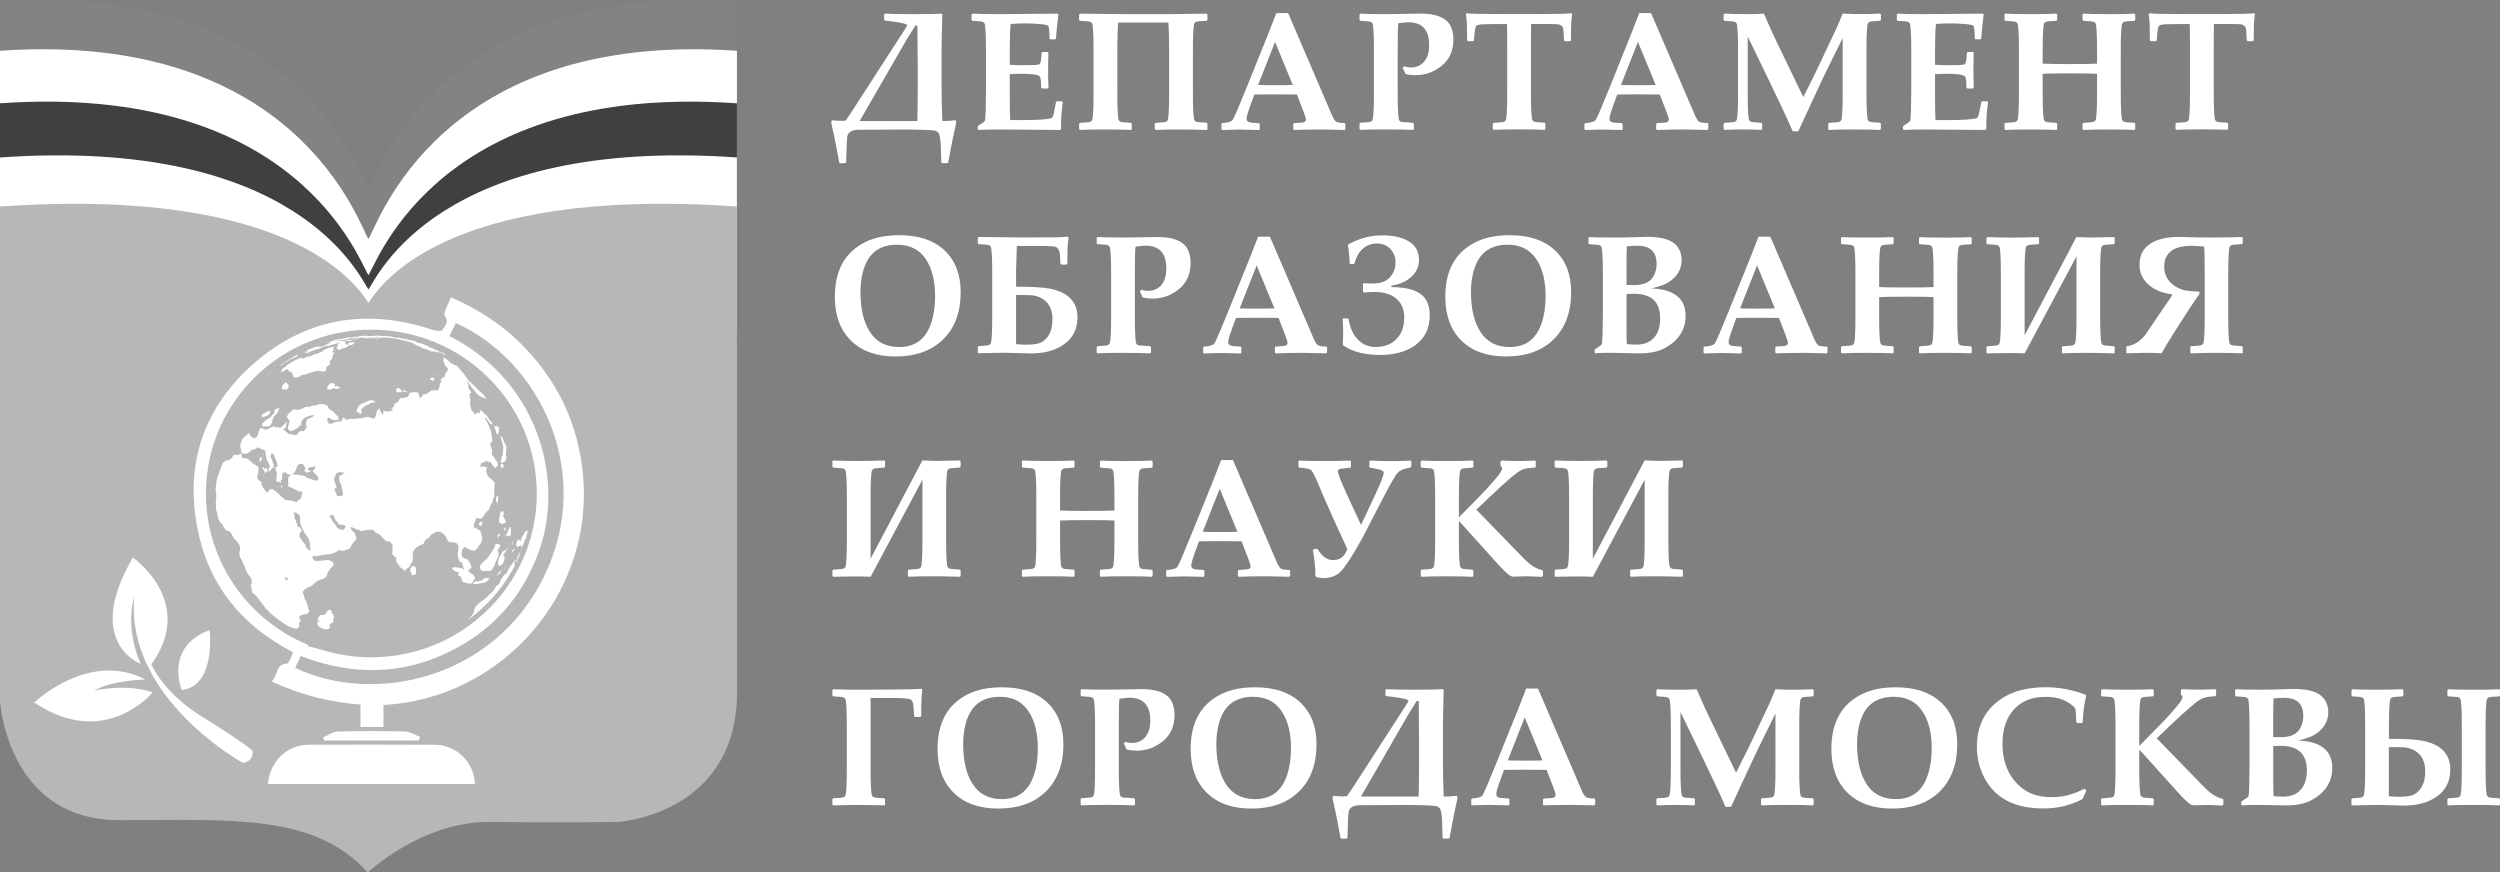 <svg width="149" height="52" viewBox="0 0 149 52" fill="none" xmlns="http://www.w3.org/2000/svg">
<rect x="0" y="0" width="149" height="52" fill="#808080" stroke="none"/>
<g clip-path="url(#clip0)">
<path d="M56.989 7.309C56.868 7.818 56.708 8.612 56.51 9.687L56.462 9.721H56.152L56.101 9.687L56.073 8.71C56.06 8.261 56.005 7.989 55.91 7.894C55.849 7.834 55.782 7.799 55.709 7.78C55.6 7.758 55.316 7.742 54.853 7.733L54.112 7.717L51.184 7.733C50.782 7.736 50.555 7.865 50.501 8.118C50.475 8.248 50.45 8.773 50.428 9.69L50.377 9.725H50.067L50.019 9.69L49.84 8.732C49.805 8.533 49.76 8.324 49.712 8.099L49.54 7.312L49.578 7.17C49.856 7.192 50.057 7.205 50.185 7.205C50.23 7.205 50.303 7.198 50.399 7.189C50.536 6.996 50.693 6.765 50.868 6.493L53.975 1.681C54.026 1.599 54.058 1.542 54.064 1.51C54.064 1.415 53.624 1.32 52.746 1.226L52.695 1.181V0.843L52.739 0.814C53.049 0.833 53.624 0.843 54.467 0.843C55.335 0.843 55.878 0.833 56.098 0.814L56.162 0.852C56.133 1.994 56.117 2.712 56.117 3.009V5.111C56.117 5.728 56.133 6.427 56.162 7.205L56.299 7.211C56.427 7.214 56.647 7.198 56.957 7.167L56.989 7.309ZM54.697 5.402V3.919L54.677 1.523L54.559 1.516C54.441 1.703 54.265 1.984 54.036 2.357L51.235 7.214H54.674C54.69 6.62 54.697 6.016 54.697 5.402Z" fill="white"/>
<path d="M63.343 6.082C63.269 6.56 63.234 7.097 63.234 7.698L63.183 7.745L59.591 7.717C58.991 7.717 58.569 7.726 58.32 7.745L58.272 7.698V7.559L58.298 7.499C58.541 7.347 58.675 7.249 58.694 7.211C58.723 7.148 58.742 6.933 58.748 6.56L58.764 5.462V2.987C58.764 2.212 58.742 1.706 58.7 1.469C58.684 1.374 58.627 1.314 58.531 1.289C58.48 1.276 58.288 1.26 57.953 1.241L57.905 1.194V0.859L57.953 0.814C58.285 0.833 58.799 0.843 59.495 0.843C60.115 0.843 61.293 0.833 63.027 0.814L63.081 0.852L63.017 1.396C62.998 1.57 62.982 1.716 62.972 1.836L62.937 2.291L62.889 2.345H62.602L62.551 2.297C62.548 1.855 62.522 1.602 62.471 1.539C62.436 1.494 62.257 1.456 61.941 1.431C61.622 1.406 61.344 1.393 61.105 1.393C60.817 1.393 60.527 1.406 60.236 1.428C60.201 1.769 60.182 2.244 60.182 2.851V3.862C60.44 3.878 60.651 3.888 60.814 3.888L61.462 3.881C61.765 3.878 61.938 3.853 61.976 3.809C62.03 3.749 62.062 3.53 62.078 3.148L62.129 3.1H62.436L62.487 3.148C62.474 3.515 62.468 3.847 62.468 4.15C62.468 4.479 62.474 4.84 62.487 5.232L62.436 5.276H62.104L62.053 5.228C62.053 4.852 62.027 4.631 61.973 4.561C61.919 4.492 61.759 4.444 61.494 4.422C61.293 4.406 61.079 4.397 60.852 4.397C60.613 4.397 60.386 4.406 60.182 4.422V5.915C60.182 6.341 60.191 6.756 60.207 7.157H60.878C61.839 7.157 62.429 7.119 62.647 7.043C62.682 7.031 62.711 7.012 62.727 6.99C62.758 6.945 62.79 6.847 62.819 6.696L62.937 6.088L62.985 6.035H63.285L63.343 6.082Z" fill="white"/>
<path d="M71.963 7.71L71.915 7.745C71.235 7.726 70.728 7.717 70.396 7.717C69.684 7.717 69.176 7.726 68.873 7.745L68.828 7.701L68.822 7.369L68.869 7.322C69.205 7.303 69.399 7.287 69.447 7.274C69.543 7.249 69.597 7.189 69.617 7.094C69.658 6.86 69.68 6.354 69.68 5.576V2.942C69.68 2.285 69.664 1.75 69.636 1.342H66.638C66.609 1.75 66.593 2.285 66.593 2.942V5.573C66.593 6.348 66.615 6.854 66.657 7.091C66.673 7.186 66.73 7.246 66.826 7.271C66.874 7.284 67.065 7.299 67.397 7.318L67.452 7.366V7.698L67.407 7.742C66.711 7.723 66.207 7.714 65.887 7.714C65.361 7.714 64.853 7.723 64.361 7.742L64.316 7.698V7.369L64.364 7.322C64.7 7.303 64.894 7.287 64.942 7.274C65.038 7.249 65.092 7.189 65.111 7.094C65.153 6.86 65.175 6.354 65.175 5.576V2.987C65.175 2.212 65.153 1.706 65.111 1.469C65.096 1.374 65.038 1.314 64.942 1.289C64.891 1.276 64.7 1.26 64.364 1.241L64.316 1.194V0.859L64.364 0.814L67.053 0.843H69.83C70.223 0.843 70.916 0.833 71.915 0.814L71.963 0.859V1.191L71.909 1.238C71.574 1.257 71.379 1.273 71.331 1.286C71.235 1.311 71.181 1.371 71.162 1.466C71.12 1.7 71.098 2.206 71.098 2.983V5.57C71.098 6.345 71.12 6.85 71.162 7.088C71.178 7.182 71.235 7.243 71.331 7.268C71.376 7.28 71.57 7.296 71.915 7.315L71.963 7.363V7.71Z" fill="white"/>
<path d="M80.182 7.697L80.137 7.745C79.406 7.726 78.965 7.716 78.812 7.716C78.206 7.716 77.644 7.726 77.123 7.745L77.079 7.697V7.391L77.129 7.337L77.561 7.312C77.743 7.302 77.832 7.239 77.832 7.122C77.832 7.052 77.787 6.901 77.695 6.664L77.296 5.633C76.842 5.626 76.376 5.623 75.903 5.623C75.648 5.623 75.265 5.626 74.757 5.633L74.54 6.23C74.374 6.683 74.294 6.967 74.294 7.081C74.294 7.204 74.371 7.277 74.527 7.302C74.614 7.315 74.78 7.328 75.032 7.34L75.08 7.388V7.701L75.032 7.748C74.422 7.729 74.029 7.72 73.857 7.72C73.723 7.72 73.388 7.729 72.854 7.748L72.797 7.701V7.381L72.851 7.334C73.19 7.315 73.397 7.248 73.477 7.135C73.554 7.021 73.844 6.341 74.349 5.095L75.635 1.899C75.731 1.652 75.875 1.279 76.07 0.779H76.772L79.39 6.879C79.492 7.109 79.585 7.242 79.668 7.271C79.776 7.309 79.933 7.331 80.137 7.331L80.182 7.384V7.697ZM77.05 5.064L75.993 2.499L74.981 5.064C75.252 5.073 75.6 5.079 76.034 5.079C76.45 5.079 76.788 5.073 77.05 5.064Z" fill="white"/>
<path d="M86.624 2.344C86.624 3.014 86.394 3.539 85.931 3.916C85.469 4.292 84.945 4.481 84.364 4.481C84.166 4.481 83.968 4.459 83.767 4.412C83.738 4.323 83.681 4.206 83.594 4.061L83.697 3.953C83.834 3.998 83.962 4.023 84.076 4.023C84.409 4.023 84.677 3.906 84.878 3.672C85.079 3.438 85.178 3.112 85.178 2.692C85.178 1.781 84.766 1.326 83.939 1.326C83.84 1.326 83.642 1.345 83.345 1.386C83.317 1.465 83.301 1.996 83.301 2.986V5.572C83.301 6.347 83.323 6.853 83.365 7.09C83.38 7.185 83.438 7.245 83.534 7.27C83.562 7.277 83.789 7.292 84.211 7.318L84.265 7.371V7.694L84.217 7.741C83.767 7.722 83.227 7.713 82.598 7.713C81.889 7.713 81.382 7.722 81.075 7.741L81.027 7.697V7.368L81.082 7.314C81.414 7.296 81.605 7.28 81.653 7.267C81.749 7.242 81.803 7.182 81.822 7.087C81.864 6.853 81.886 6.347 81.886 5.569V2.986C81.886 2.211 81.864 1.705 81.822 1.468C81.806 1.373 81.749 1.313 81.653 1.288C81.602 1.275 81.41 1.26 81.075 1.241L81.027 1.187V0.861L81.082 0.814C81.404 0.833 81.899 0.842 82.57 0.842C82.847 0.842 83.243 0.836 83.764 0.826C84.284 0.817 84.584 0.811 84.664 0.811C85.568 0.811 86.152 1.038 86.423 1.49C86.554 1.727 86.624 2.012 86.624 2.344Z" fill="white"/>
<path d="M93.701 0.842C93.662 1.082 93.64 1.332 93.637 1.591L93.627 2.407L93.579 2.454H93.269L93.215 2.41C93.199 1.993 93.18 1.749 93.161 1.676C93.123 1.547 93.017 1.471 92.845 1.446C92.778 1.436 92.468 1.43 91.916 1.43H91.255C91.248 1.544 91.245 1.996 91.245 2.789V5.569C91.245 6.343 91.268 6.849 91.309 7.086C91.325 7.181 91.382 7.241 91.478 7.267C91.526 7.279 91.721 7.295 92.056 7.314L92.104 7.361V7.69L92.056 7.738C91.731 7.719 91.223 7.709 90.533 7.709C89.828 7.709 89.32 7.719 89.013 7.738L88.969 7.693V7.368L89.02 7.32C89.355 7.301 89.55 7.285 89.598 7.273C89.694 7.248 89.748 7.187 89.767 7.093C89.808 6.859 89.831 6.353 89.831 5.575V2.792C89.831 1.986 89.824 1.534 89.815 1.433H89.109C88.519 1.433 88.177 1.452 88.078 1.487C88.024 1.506 87.989 1.531 87.969 1.559C87.941 1.613 87.915 1.717 87.896 1.872C87.874 2.046 87.858 2.223 87.851 2.407L87.803 2.454H87.494L87.439 2.407L87.43 1.569C87.427 1.335 87.407 1.091 87.369 0.838L87.414 0.791C87.609 0.823 88.317 0.838 89.537 0.838H91.539C92.666 0.838 93.375 0.823 93.662 0.791L93.701 0.842Z" fill="white"/>
<path d="M101.81 7.697L101.766 7.745C101.034 7.726 100.594 7.716 100.441 7.716C99.834 7.716 99.272 7.726 98.751 7.745L98.707 7.697V7.391L98.758 7.337L99.189 7.312C99.371 7.302 99.46 7.239 99.46 7.122C99.46 7.052 99.416 6.901 99.323 6.664L98.924 5.633C98.471 5.626 98.004 5.623 97.532 5.623C97.276 5.623 96.893 5.626 96.386 5.633L96.168 6.23C96.002 6.683 95.923 6.967 95.923 7.081C95.923 7.204 95.999 7.277 96.156 7.302C96.242 7.315 96.408 7.328 96.66 7.34L96.708 7.388V7.701L96.66 7.748C96.05 7.729 95.658 7.72 95.485 7.72C95.351 7.72 95.016 7.729 94.483 7.748L94.432 7.704V7.384L94.486 7.337C94.824 7.318 95.032 7.252 95.112 7.138C95.188 7.024 95.479 6.344 95.983 5.098L97.267 1.899C97.363 1.652 97.506 1.279 97.701 0.779H98.403L101.022 6.879C101.124 7.109 101.216 7.242 101.299 7.271C101.408 7.309 101.564 7.331 101.769 7.331L101.813 7.384V7.697H101.81ZM98.678 5.064L97.621 2.499L96.609 5.064C96.88 5.073 97.229 5.079 97.663 5.079C98.081 5.079 98.419 5.073 98.678 5.064Z" fill="white"/>
<path d="M112.097 7.697L112.049 7.745C111.724 7.726 111.216 7.716 110.526 7.716C109.821 7.716 109.313 7.726 109.007 7.745L108.962 7.7V7.368L109.013 7.321C109.348 7.302 109.543 7.286 109.591 7.273C109.687 7.248 109.741 7.188 109.76 7.093C109.802 6.859 109.824 6.353 109.824 5.575V2.265L108.722 4.5C108.659 4.624 108.445 5.082 108.081 5.87L107.177 7.827H106.845C106.673 7.422 106.443 6.913 106.149 6.296L105.456 4.842L104.163 2.176V5.572C104.163 6.347 104.185 6.853 104.227 7.09C104.243 7.185 104.3 7.245 104.396 7.27C104.447 7.283 104.639 7.299 104.974 7.318L105.022 7.365V7.697L104.974 7.741C104.594 7.722 104.243 7.713 103.917 7.713C103.537 7.713 103.157 7.722 102.777 7.741L102.729 7.697V7.368L102.777 7.321C103.113 7.302 103.307 7.286 103.355 7.273C103.451 7.248 103.505 7.188 103.525 7.093C103.566 6.859 103.588 6.353 103.588 5.575V2.986C103.588 2.211 103.566 1.705 103.525 1.468C103.509 1.373 103.451 1.313 103.355 1.288C103.304 1.275 103.113 1.26 102.777 1.241L102.729 1.193V0.858L102.777 0.814C103.119 0.833 103.553 0.842 104.077 0.842C104.479 0.842 104.83 0.833 105.127 0.814C105.236 1.06 105.392 1.411 105.59 1.86L105.906 2.534L107.477 5.787L108.234 4.27L109.415 1.769C109.553 1.471 109.69 1.152 109.821 0.811C110.191 0.83 110.443 0.839 110.571 0.839C111.216 0.839 111.711 0.83 112.053 0.811L112.1 0.855V1.193L112.053 1.237C111.717 1.256 111.523 1.272 111.475 1.285C111.379 1.31 111.325 1.37 111.305 1.465C111.264 1.699 111.242 2.205 111.242 2.983V5.569C111.242 6.344 111.264 6.85 111.305 7.087C111.321 7.182 111.379 7.242 111.475 7.267C111.523 7.28 111.717 7.296 112.053 7.314L112.1 7.362V7.697H112.097Z" fill="white"/>
<path d="M118.489 6.082C118.416 6.56 118.381 7.097 118.381 7.698L118.33 7.745L114.738 7.717C114.137 7.717 113.716 7.726 113.467 7.745L113.419 7.698V7.559L113.444 7.499C113.687 7.347 113.821 7.249 113.84 7.211C113.869 7.148 113.888 6.933 113.895 6.56L113.911 5.462V2.987C113.911 2.212 113.888 1.706 113.847 1.469C113.831 1.374 113.773 1.314 113.678 1.289C113.626 1.276 113.435 1.26 113.1 1.241L113.052 1.194V0.859L113.1 0.814C113.432 0.833 113.946 0.843 114.642 0.843C115.261 0.843 116.439 0.833 118.173 0.814L118.227 0.852L118.163 1.396C118.144 1.57 118.128 1.716 118.119 1.836L118.084 2.291L118.036 2.345H117.748L117.697 2.297C117.694 1.855 117.669 1.602 117.618 1.539C117.582 1.494 117.404 1.456 117.088 1.431C116.768 1.406 116.49 1.393 116.251 1.393C115.964 1.393 115.673 1.406 115.383 1.428C115.347 1.769 115.328 2.244 115.328 2.851V3.862C115.587 3.878 115.798 3.888 115.96 3.888L116.609 3.881C116.912 3.878 117.084 3.853 117.123 3.809C117.177 3.749 117.209 3.53 117.225 3.148L117.276 3.1H117.582L117.633 3.148C117.621 3.515 117.614 3.847 117.614 4.15C117.614 4.479 117.621 4.84 117.633 5.232L117.582 5.276H117.25L117.199 5.228C117.199 4.852 117.174 4.631 117.119 4.561C117.065 4.492 116.906 4.444 116.641 4.422C116.439 4.406 116.225 4.397 115.999 4.397C115.759 4.397 115.533 4.406 115.328 4.422V5.915C115.328 6.341 115.338 6.756 115.354 7.157H116.024C116.985 7.157 117.576 7.119 117.793 7.043C117.828 7.031 117.857 7.012 117.873 6.99C117.905 6.945 117.937 6.847 117.966 6.696L118.084 6.088L118.132 6.035H118.432L118.489 6.082Z" fill="white"/>
<path d="M127.26 7.698L127.209 7.745C126.883 7.726 126.376 7.717 125.689 7.717C124.984 7.717 124.476 7.726 124.17 7.745L124.118 7.701V7.369L124.173 7.322C124.508 7.303 124.703 7.287 124.751 7.274C124.846 7.249 124.901 7.189 124.92 7.094C124.961 6.86 124.984 6.354 124.984 5.576V4.397C124.815 4.381 124.281 4.372 123.384 4.372C122.554 4.372 122.008 4.381 121.743 4.397V5.576C121.743 6.351 121.765 6.857 121.807 7.094C121.823 7.189 121.88 7.249 121.976 7.274C122.024 7.287 122.219 7.303 122.554 7.322L122.605 7.369V7.698L122.56 7.745C122.232 7.726 121.724 7.717 121.041 7.717C120.332 7.717 119.824 7.726 119.518 7.745L119.47 7.701V7.369L119.518 7.322C119.853 7.303 120.048 7.287 120.096 7.274C120.191 7.249 120.246 7.189 120.265 7.094C120.306 6.86 120.329 6.354 120.329 5.576V2.987C120.329 2.212 120.306 1.706 120.265 1.469C120.249 1.374 120.191 1.314 120.096 1.289C120.044 1.276 119.853 1.26 119.518 1.241L119.47 1.194V0.859L119.518 0.814C119.834 0.833 120.341 0.843 121.041 0.843C121.756 0.843 122.263 0.833 122.56 0.814L122.605 0.859V1.197L122.554 1.241C122.219 1.26 122.024 1.276 121.976 1.289C121.88 1.314 121.826 1.374 121.807 1.469C121.765 1.703 121.743 2.209 121.743 2.987V3.793C122.091 3.809 122.573 3.818 123.186 3.818C124.147 3.818 124.747 3.809 124.984 3.793V2.987C124.984 2.212 124.961 1.706 124.92 1.469C124.904 1.374 124.846 1.314 124.751 1.289C124.703 1.276 124.508 1.26 124.173 1.241L124.118 1.194V0.859L124.17 0.814C124.489 0.833 124.997 0.843 125.689 0.843C126.408 0.843 126.915 0.833 127.209 0.814L127.26 0.859V1.197L127.216 1.241C126.874 1.26 126.679 1.276 126.631 1.289C126.535 1.314 126.481 1.374 126.462 1.469C126.421 1.703 126.398 2.209 126.398 2.987V5.573C126.398 6.348 126.421 6.854 126.462 7.091C126.478 7.186 126.535 7.246 126.631 7.271C126.679 7.284 126.874 7.299 127.209 7.318L127.26 7.366V7.698Z" fill="white"/>
<path d="M134.393 0.842C134.355 1.082 134.332 1.332 134.329 1.591L134.319 2.407L134.272 2.454H133.962L133.908 2.41C133.892 1.993 133.872 1.749 133.853 1.676C133.815 1.547 133.71 1.471 133.537 1.446C133.47 1.436 133.16 1.43 132.608 1.43H131.947C131.941 1.544 131.938 1.996 131.938 2.789V5.569C131.938 6.343 131.96 6.849 132.001 7.086C132.017 7.181 132.075 7.241 132.171 7.267C132.219 7.279 132.413 7.295 132.749 7.314L132.797 7.361V7.69L132.749 7.738C132.423 7.719 131.915 7.709 131.226 7.709C130.52 7.709 130.012 7.719 129.706 7.738L129.661 7.693V7.368L129.712 7.32C130.047 7.301 130.242 7.285 130.29 7.273C130.386 7.248 130.44 7.187 130.459 7.093C130.501 6.859 130.523 6.353 130.523 5.575V2.792C130.523 1.986 130.517 1.534 130.507 1.433H129.802C129.211 1.433 128.869 1.452 128.77 1.487C128.719 1.506 128.681 1.531 128.662 1.559C128.633 1.613 128.607 1.717 128.588 1.872C128.566 2.046 128.55 2.223 128.544 2.407L128.496 2.454H128.186L128.132 2.407L128.122 1.569C128.119 1.335 128.1 1.091 128.062 0.838L128.106 0.791C128.301 0.823 129.01 0.838 130.229 0.838H132.231C133.358 0.838 134.067 0.823 134.355 0.791L134.393 0.842Z" fill="white"/>
<path d="M57.257 17.413C57.257 18.618 56.902 19.56 56.194 20.246C55.504 20.91 54.565 21.246 53.374 21.246C52.247 21.246 51.363 20.933 50.721 20.303C50.079 19.674 49.757 18.802 49.757 17.685C49.757 16.117 50.36 15.029 51.57 14.429C52.12 14.153 52.796 14.018 53.601 14.018C54.75 14.018 55.644 14.315 56.283 14.912C56.931 15.516 57.257 16.351 57.257 17.413ZM55.734 17.669C55.734 16.724 55.542 15.972 55.159 15.418C54.776 14.862 54.214 14.584 53.473 14.584C52.496 14.584 51.848 15.02 51.529 15.889C51.363 16.335 51.283 16.838 51.283 17.391C51.283 18.4 51.471 19.194 51.845 19.779C52.234 20.382 52.816 20.683 53.588 20.683C54.527 20.683 55.156 20.224 55.478 19.307C55.648 18.82 55.734 18.277 55.734 17.669Z" fill="white"/>
<path d="M64.217 18.924C64.217 19.642 63.926 20.192 63.342 20.572C62.844 20.9 62.212 21.065 61.446 21.065C61.289 21.065 60.989 21.055 60.542 21.039C60.271 21.03 60.044 21.024 59.859 21.024C59.699 21.024 59.185 21.033 58.323 21.052L58.278 21.017V20.676L58.326 20.628C58.661 20.609 58.856 20.594 58.904 20.578C59 20.552 59.054 20.492 59.073 20.398C59.115 20.164 59.137 19.658 59.137 18.88V16.294C59.137 15.516 59.115 15.013 59.073 14.776C59.057 14.681 59 14.621 58.904 14.596C58.853 14.583 58.661 14.567 58.326 14.548L58.278 14.501V14.169L58.326 14.124L60.999 14.153L63.039 14.143C63.272 14.137 63.47 14.124 63.633 14.105L63.687 14.153C63.649 14.377 63.626 14.621 63.623 14.88L63.614 15.718L63.566 15.769H63.25L63.202 15.724C63.192 15.535 63.182 15.345 63.173 15.158C63.138 14.909 63.048 14.757 62.905 14.709C62.803 14.675 62.467 14.656 61.896 14.656H60.603C60.574 15.465 60.558 15.965 60.558 16.151V17.087C61.458 17.087 62.103 17.122 62.493 17.191C63.642 17.391 64.217 17.969 64.217 18.924ZM62.726 19.019C62.726 18.554 62.589 18.194 62.311 17.944C62.065 17.723 61.742 17.602 61.343 17.587C61.177 17.58 60.916 17.577 60.558 17.577V20.508C60.711 20.53 60.9 20.543 61.12 20.543C61.497 20.543 61.768 20.515 61.941 20.454C62.186 20.366 62.384 20.189 62.534 19.927C62.662 19.692 62.726 19.389 62.726 19.019Z" fill="white"/>
<path d="M70.96 15.659C70.96 16.329 70.73 16.854 70.267 17.23C69.805 17.606 69.281 17.796 68.7 17.796C68.502 17.796 68.304 17.774 68.103 17.726C68.074 17.638 68.016 17.521 67.93 17.375L68.032 17.268C68.17 17.312 68.297 17.337 68.412 17.337C68.745 17.337 69.013 17.221 69.214 16.986C69.415 16.753 69.514 16.427 69.514 16.006C69.514 15.096 69.102 14.64 68.275 14.64C68.176 14.64 67.978 14.659 67.681 14.7C67.653 14.78 67.637 15.311 67.637 16.3V18.887C67.637 19.665 67.659 20.167 67.7 20.404C67.716 20.499 67.774 20.559 67.87 20.585C67.898 20.591 68.125 20.607 68.546 20.635L68.601 20.689V21.012L68.553 21.059C68.103 21.04 67.563 21.03 66.934 21.03C66.225 21.03 65.718 21.04 65.411 21.059L65.363 21.015V20.686L65.418 20.632C65.75 20.613 65.941 20.597 65.989 20.581C66.085 20.556 66.139 20.496 66.158 20.401C66.2 20.167 66.222 19.661 66.222 18.884V16.297C66.222 15.519 66.2 15.017 66.158 14.78C66.142 14.685 66.085 14.625 65.989 14.599C65.938 14.587 65.746 14.571 65.411 14.552L65.363 14.498V14.176L65.418 14.128C65.74 14.147 66.235 14.157 66.905 14.157C67.183 14.157 67.579 14.15 68.1 14.141C68.62 14.131 68.92 14.125 69 14.125C69.903 14.125 70.488 14.353 70.759 14.805C70.89 15.042 70.96 15.326 70.96 15.659Z" fill="white"/>
<path d="M79.087 21.012L79.042 21.06C78.311 21.041 77.87 21.031 77.717 21.031C77.11 21.031 76.548 21.041 76.028 21.06L75.983 21.012V20.706L76.034 20.652L76.465 20.626C76.647 20.617 76.737 20.554 76.737 20.437C76.737 20.367 76.692 20.215 76.599 19.978L76.2 18.948C75.747 18.941 75.281 18.938 74.808 18.938C74.553 18.938 74.17 18.941 73.662 18.948L73.445 19.545C73.279 19.997 73.199 20.282 73.199 20.396C73.199 20.519 73.276 20.592 73.432 20.617C73.518 20.63 73.684 20.642 73.937 20.655L73.984 20.706V21.018L73.937 21.066C73.327 21.047 72.934 21.038 72.762 21.038C72.627 21.038 72.292 21.047 71.759 21.066L71.708 21.022V20.706L71.762 20.655C72.101 20.636 72.308 20.57 72.388 20.456C72.465 20.342 72.755 19.662 73.26 18.416L74.55 15.223C74.645 14.976 74.789 14.603 74.984 14.104H75.686L78.304 20.203C78.407 20.434 78.499 20.563 78.582 20.595C78.691 20.633 78.847 20.655 79.052 20.655L79.096 20.709V21.012H79.087ZM75.954 18.378L74.898 15.814L73.885 18.378C74.157 18.388 74.505 18.394 74.939 18.394C75.357 18.394 75.696 18.388 75.954 18.378Z" fill="white"/>
<path d="M85.213 18.789C85.213 19.583 84.909 20.187 84.303 20.61C83.776 20.971 83.093 21.154 82.253 21.154C81.334 21.154 80.602 20.965 80.059 20.588L80.024 20.506C80.044 20.266 80.053 20.047 80.053 19.852C80.053 19.655 80.044 19.374 80.024 19.01L80.059 18.976H80.341L80.369 19.01C80.468 19.545 80.647 19.95 80.909 20.218C81.203 20.525 81.56 20.68 81.985 20.68C82.524 20.68 82.949 20.512 83.259 20.177C83.549 19.864 83.693 19.447 83.693 18.928C83.693 18.422 83.524 18.037 83.185 17.768C82.876 17.524 82.46 17.401 81.937 17.401C81.717 17.401 81.503 17.414 81.295 17.439L81.234 17.392V16.917L81.295 16.879C81.471 16.892 81.618 16.898 81.739 16.898C82.039 16.898 82.272 16.867 82.441 16.8C82.652 16.718 82.831 16.57 82.975 16.351C83.109 16.146 83.176 15.902 83.176 15.624C83.176 15.425 83.128 15.238 83.032 15.068C82.828 14.694 82.499 14.511 82.046 14.511C81.733 14.511 81.455 14.619 81.212 14.834C80.998 15.023 80.835 15.311 80.724 15.7L80.695 15.735H80.471L80.443 15.7C80.424 15.232 80.385 14.868 80.334 14.609L80.379 14.555C81.011 14.204 81.681 14.027 82.39 14.027C82.975 14.027 83.454 14.122 83.834 14.315C84.325 14.562 84.571 14.947 84.571 15.466C84.571 15.902 84.402 16.263 84.063 16.547C83.763 16.8 83.383 16.958 82.924 17.022V17.11C83.98 17.11 84.667 17.357 84.98 17.853C85.133 18.097 85.213 18.413 85.213 18.789Z" fill="white"/>
<path d="M93.64 17.413C93.64 18.618 93.285 19.56 92.576 20.246C91.887 20.91 90.948 21.246 89.757 21.246C88.63 21.246 87.746 20.933 87.104 20.303C86.462 19.674 86.14 18.802 86.14 17.685C86.14 16.117 86.743 15.029 87.953 14.429C88.502 14.153 89.179 14.018 89.984 14.018C91.133 14.018 92.027 14.315 92.666 14.912C93.317 15.516 93.64 16.351 93.64 17.413ZM92.12 17.669C92.12 16.724 91.928 15.972 91.545 15.418C91.162 14.862 90.6 14.584 89.859 14.584C88.882 14.584 88.234 15.02 87.915 15.889C87.749 16.335 87.669 16.838 87.669 17.391C87.669 18.4 87.857 19.194 88.231 19.779C88.621 20.382 89.202 20.683 89.974 20.683C90.913 20.683 91.542 20.224 91.864 19.307C92.034 18.82 92.12 18.277 92.12 17.669Z" fill="white"/>
<path d="M100.46 18.823C100.46 19.642 100.06 20.274 99.259 20.727C98.863 20.948 98.355 21.059 97.733 21.059C97.535 21.059 97.372 21.059 97.244 21.052L96.063 21.027C95.641 21.027 95.316 21.037 95.086 21.055L95.038 21.008V20.872L95.064 20.812C95.306 20.66 95.44 20.562 95.46 20.524C95.488 20.464 95.507 20.249 95.514 19.873L95.53 18.779V16.3C95.53 15.522 95.507 15.02 95.466 14.782C95.45 14.688 95.392 14.627 95.297 14.602C95.246 14.589 95.054 14.574 94.719 14.555L94.671 14.507V14.175L94.719 14.131C95.013 14.15 95.517 14.159 96.229 14.159C96.682 14.159 97.094 14.15 97.458 14.134C97.749 14.122 97.995 14.115 98.193 14.115C99.112 14.115 99.716 14.324 100 14.735C100.15 14.953 100.226 15.206 100.226 15.488C100.226 15.949 100.044 16.338 99.677 16.648C99.502 16.793 99.323 16.904 99.135 16.977C98.917 17.059 98.681 17.128 98.422 17.189C99.779 17.242 100.46 17.789 100.46 18.823ZM98.735 15.728C98.735 15.007 98.355 14.646 97.599 14.646C97.35 14.646 97.136 14.659 96.96 14.684C96.947 15.026 96.941 15.342 96.941 15.633V16.983C97.018 16.989 97.168 16.992 97.394 16.992C97.991 16.992 98.381 16.803 98.569 16.427C98.681 16.208 98.735 15.974 98.735 15.728ZM98.946 18.975C98.946 17.998 98.429 17.508 97.391 17.508C97.26 17.508 97.11 17.514 96.941 17.524V19.788C96.941 20.031 96.947 20.271 96.96 20.505C97.094 20.527 97.286 20.54 97.528 20.54C97.988 20.54 98.346 20.398 98.595 20.11C98.831 19.835 98.946 19.459 98.946 18.975Z" fill="white"/>
<path d="M108.911 21.012L108.866 21.06C108.135 21.041 107.694 21.031 107.541 21.031C106.935 21.031 106.373 21.041 105.852 21.06L105.807 21.012V20.706L105.859 20.652L106.29 20.626C106.472 20.617 106.561 20.554 106.561 20.437C106.561 20.367 106.516 20.215 106.424 19.978L106.025 18.948C105.571 18.941 105.105 18.938 104.632 18.938C104.377 18.938 103.994 18.941 103.486 18.948L103.269 19.545C103.103 19.997 103.023 20.282 103.023 20.396C103.023 20.519 103.1 20.592 103.256 20.617C103.343 20.63 103.509 20.642 103.761 20.655L103.809 20.706V21.018L103.761 21.066C103.151 21.047 102.758 21.038 102.586 21.038C102.452 21.038 102.117 21.047 101.583 21.066L101.532 21.022V20.706L101.587 20.655C101.925 20.636 102.132 20.57 102.212 20.456C102.289 20.342 102.579 19.662 103.084 18.416L104.374 15.223C104.47 14.976 104.613 14.603 104.808 14.104H105.51L108.129 20.203C108.231 20.434 108.323 20.563 108.406 20.595C108.515 20.633 108.671 20.655 108.876 20.655L108.92 20.709V21.012H108.911ZM105.779 18.378L104.722 15.814L103.71 18.378C103.981 18.388 104.329 18.394 104.763 18.394C105.178 18.394 105.52 18.388 105.779 18.378Z" fill="white"/>
<path d="M117.515 21.011L117.464 21.058C117.138 21.04 116.631 21.03 115.944 21.03C115.239 21.03 114.731 21.04 114.424 21.058L114.373 21.014V20.682L114.428 20.635C114.763 20.616 114.958 20.6 115.006 20.584C115.101 20.559 115.156 20.499 115.175 20.404C115.216 20.17 115.239 19.664 115.239 18.886V17.707C115.069 17.691 114.536 17.682 113.639 17.682C112.809 17.682 112.263 17.691 111.998 17.707V18.886C111.998 19.664 112.02 20.167 112.062 20.404C112.078 20.499 112.135 20.559 112.231 20.584C112.279 20.597 112.474 20.613 112.809 20.635L112.86 20.682V21.011L112.815 21.058C112.486 21.04 111.979 21.03 111.295 21.03C110.587 21.03 110.079 21.04 109.772 21.058L109.725 21.014V20.682L109.772 20.635C110.108 20.616 110.303 20.6 110.35 20.584C110.446 20.559 110.5 20.499 110.52 20.404C110.561 20.17 110.583 19.664 110.583 18.886V16.3C110.583 15.522 110.561 15.019 110.52 14.782C110.504 14.687 110.446 14.627 110.35 14.602C110.299 14.589 110.108 14.573 109.772 14.555L109.725 14.507V14.175L109.772 14.131C110.089 14.15 110.596 14.159 111.295 14.159C112.011 14.159 112.518 14.15 112.815 14.131L112.86 14.175V14.513L112.809 14.558C112.474 14.577 112.279 14.592 112.231 14.605C112.135 14.63 112.081 14.691 112.062 14.785C112.02 15.019 111.998 15.525 111.998 16.303V17.109C112.346 17.125 112.828 17.135 113.441 17.135C114.402 17.135 115.002 17.125 115.239 17.109V16.303C115.239 15.525 115.216 15.023 115.175 14.785C115.159 14.691 115.101 14.63 115.006 14.605C114.958 14.592 114.763 14.577 114.428 14.558L114.373 14.51V14.178L114.424 14.134C114.744 14.153 115.251 14.162 115.944 14.162C116.663 14.162 117.17 14.153 117.464 14.134L117.515 14.178V14.517L117.47 14.561C117.129 14.58 116.934 14.596 116.886 14.608C116.79 14.634 116.736 14.694 116.717 14.789C116.675 15.023 116.653 15.528 116.653 16.306V18.893C116.653 19.67 116.675 20.173 116.717 20.41C116.733 20.505 116.79 20.565 116.886 20.591C116.934 20.603 117.129 20.619 117.464 20.641L117.515 20.689V21.011Z" fill="white"/>
<path d="M126.037 21.025L125.989 21.06C125.309 21.041 124.795 21.031 124.447 21.031C123.742 21.031 123.237 21.041 122.937 21.06L122.892 21.015V20.683L122.94 20.636C123.282 20.617 123.477 20.601 123.524 20.585C123.62 20.56 123.674 20.5 123.694 20.405C123.735 20.171 123.758 19.665 123.758 18.887V15.277L120.67 21.06C120.332 21.047 120.016 21.041 119.722 21.041C119.537 21.041 119.112 21.047 118.441 21.06L118.394 21.015V20.683L118.441 20.636C118.777 20.617 118.971 20.601 119.019 20.585C119.115 20.56 119.169 20.5 119.189 20.405C119.23 20.171 119.252 19.665 119.252 18.887V16.301C119.252 15.523 119.23 15.021 119.189 14.783C119.173 14.689 119.115 14.629 119.019 14.603C118.968 14.591 118.777 14.575 118.441 14.556L118.394 14.508V14.176L118.438 14.132C118.949 14.151 119.457 14.161 119.964 14.161C120.3 14.161 120.807 14.151 121.484 14.132L121.529 14.176V14.508L121.478 14.556C121.143 14.575 120.948 14.591 120.9 14.603C120.804 14.629 120.75 14.689 120.731 14.783C120.689 15.017 120.667 15.523 120.667 16.301V19.985L123.754 14.129C124.185 14.148 124.479 14.157 124.632 14.157C124.744 14.157 125.194 14.148 125.986 14.129L126.034 14.173V14.505L125.98 14.553C125.644 14.572 125.45 14.587 125.402 14.6C125.306 14.625 125.252 14.685 125.233 14.78C125.191 15.014 125.169 15.52 125.169 16.298V18.884C125.169 19.662 125.191 20.165 125.233 20.402C125.249 20.497 125.306 20.557 125.402 20.582C125.447 20.595 125.641 20.611 125.986 20.633L126.034 20.68V21.025H126.037Z" fill="white"/>
<path d="M133.683 21.023L133.636 21.058C133.134 21.039 132.633 21.03 132.135 21.03C131.624 21.03 131.11 21.039 130.593 21.058L130.548 21.023L130.542 20.682L130.59 20.634C130.925 20.616 131.12 20.6 131.168 20.584C131.263 20.559 131.318 20.499 131.337 20.404C131.378 20.17 131.401 19.664 131.401 18.886V16.249C131.401 15.291 131.385 14.772 131.356 14.693C131.03 14.665 130.784 14.649 130.618 14.649C129.533 14.649 128.987 15.07 128.987 15.908C128.987 16.385 129.198 16.764 129.619 17.049C129.807 17.172 130.002 17.258 130.206 17.302C130.376 17.337 130.666 17.365 131.085 17.384L131.091 17.52C130.781 17.95 130.35 18.598 129.801 19.462C129.281 20.284 128.955 20.815 128.827 21.055C128.508 21.036 128.205 21.027 127.917 21.027C127.697 21.027 127.317 21.036 126.781 21.055L126.729 21.02V20.679L126.768 20.631C127.164 20.593 127.534 20.36 127.879 19.933C128.134 19.55 128.393 19.167 128.655 18.782C128.984 18.307 129.255 17.912 129.469 17.593L129.434 17.539C128.901 17.473 128.46 17.299 128.109 17.014C127.713 16.692 127.515 16.277 127.515 15.778C127.515 15.177 127.767 14.738 128.275 14.453C128.677 14.232 129.207 14.121 129.865 14.121C130.034 14.121 130.238 14.127 130.481 14.137C130.807 14.15 131.209 14.156 131.688 14.156C132.505 14.156 133.147 14.146 133.62 14.127L133.668 14.172V14.504L133.613 14.551C133.278 14.57 133.083 14.586 133.035 14.598C132.94 14.624 132.885 14.684 132.866 14.779C132.825 15.013 132.802 15.519 132.802 16.297V18.883C132.802 19.661 132.825 20.163 132.866 20.401C132.882 20.495 132.94 20.555 133.035 20.581C133.08 20.593 133.275 20.609 133.62 20.631L133.668 20.679V21.023H133.683Z" fill="white"/>
<path d="M57.257 34.339L57.209 34.374C56.529 34.355 56.015 34.346 55.667 34.346C54.961 34.346 54.457 34.355 54.157 34.374L54.112 34.33V33.998L54.16 33.95C54.502 33.931 54.696 33.916 54.744 33.9C54.84 33.875 54.894 33.815 54.913 33.72C54.955 33.486 54.977 32.98 54.977 32.202V28.591L51.89 34.374C51.551 34.361 51.235 34.355 50.941 34.355C50.756 34.355 50.332 34.361 49.661 34.374L49.613 34.33V33.998L49.661 33.95C49.996 33.931 50.191 33.916 50.239 33.9C50.335 33.875 50.389 33.815 50.408 33.72C50.45 33.486 50.472 32.98 50.472 32.202V29.616C50.472 28.838 50.45 28.335 50.408 28.098C50.392 28.003 50.335 27.943 50.239 27.918C50.188 27.905 49.996 27.889 49.661 27.87L49.613 27.823V27.491L49.658 27.447C50.169 27.465 50.676 27.475 51.184 27.475C51.519 27.475 52.027 27.465 52.704 27.447L52.749 27.491V27.823L52.698 27.87C52.362 27.889 52.168 27.905 52.12 27.918C52.024 27.943 51.97 28.003 51.95 28.098C51.909 28.332 51.887 28.838 51.887 29.616V33.299L54.974 27.443C55.405 27.462 55.699 27.472 55.852 27.472C55.964 27.472 56.414 27.462 57.206 27.443L57.254 27.488V27.82L57.2 27.867C56.864 27.886 56.669 27.902 56.622 27.915C56.526 27.94 56.471 28 56.452 28.095C56.411 28.329 56.389 28.835 56.389 29.612V32.199C56.389 32.977 56.411 33.479 56.452 33.717C56.468 33.811 56.526 33.871 56.622 33.897C56.666 33.909 56.861 33.925 57.206 33.947L57.254 33.995V34.339H57.257Z" fill="white"/>
<path d="M68.697 34.328L68.646 34.375C68.32 34.356 67.812 34.346 67.126 34.346C66.42 34.346 65.913 34.356 65.606 34.375L65.555 34.331V33.999L65.609 33.951C65.945 33.932 66.139 33.916 66.187 33.901C66.283 33.875 66.337 33.815 66.356 33.72C66.398 33.486 66.42 32.98 66.42 32.203V31.023C66.251 31.008 65.718 30.998 64.821 30.998C63.99 30.998 63.445 31.008 63.18 31.023V32.203C63.18 32.98 63.202 33.483 63.243 33.72C63.259 33.815 63.317 33.875 63.413 33.901C63.461 33.913 63.655 33.929 63.99 33.951L64.042 33.999V34.328L63.997 34.375C63.668 34.356 63.16 34.346 62.477 34.346C61.768 34.346 61.261 34.356 60.954 34.375L60.906 34.331V33.999L60.954 33.951C61.289 33.932 61.484 33.916 61.532 33.901C61.628 33.875 61.682 33.815 61.701 33.72C61.743 33.486 61.765 32.98 61.765 32.203V29.616C61.765 28.838 61.743 28.336 61.701 28.099C61.685 28.004 61.628 27.944 61.532 27.918C61.481 27.906 61.289 27.89 60.954 27.871L60.906 27.823V27.491L60.954 27.447C61.27 27.466 61.778 27.476 62.477 27.476C63.192 27.476 63.7 27.466 63.997 27.447L64.042 27.491V27.83L63.99 27.874C63.655 27.893 63.461 27.909 63.413 27.922C63.317 27.947 63.263 28.007 63.243 28.102C63.202 28.336 63.18 28.842 63.18 29.619V30.426C63.528 30.442 64.01 30.451 64.623 30.451C65.584 30.451 66.184 30.442 66.42 30.426V29.619C66.42 28.842 66.398 28.339 66.356 28.102C66.341 28.007 66.283 27.947 66.187 27.922C66.139 27.909 65.945 27.893 65.609 27.874L65.555 27.827V27.495L65.606 27.45C65.925 27.469 66.433 27.479 67.126 27.479C67.844 27.479 68.352 27.469 68.646 27.45L68.697 27.495V27.833L68.652 27.877C68.31 27.896 68.116 27.912 68.068 27.925C67.972 27.95 67.918 28.01 67.899 28.105C67.857 28.339 67.835 28.845 67.835 29.623V32.209C67.835 32.987 67.857 33.49 67.899 33.727C67.915 33.822 67.972 33.882 68.068 33.907C68.116 33.92 68.31 33.935 68.646 33.958L68.697 34.005V34.328Z" fill="white"/>
<path d="M76.883 34.327L76.839 34.374C76.108 34.355 75.667 34.346 75.514 34.346C74.907 34.346 74.345 34.355 73.825 34.374L73.78 34.327V34.02L73.831 33.966L74.262 33.941C74.444 33.931 74.534 33.868 74.534 33.751C74.534 33.682 74.489 33.53 74.396 33.293L73.997 32.262C73.544 32.256 73.078 32.252 72.605 32.252C72.35 32.252 71.967 32.256 71.459 32.262L71.242 32.859C71.076 33.312 70.996 33.596 70.996 33.71C70.996 33.833 71.073 33.906 71.229 33.931C71.315 33.944 71.481 33.957 71.734 33.969L71.781 34.02V34.333L71.734 34.38C71.124 34.361 70.731 34.352 70.558 34.352C70.424 34.352 70.089 34.361 69.556 34.38L69.505 34.336V34.02L69.559 33.969C69.898 33.95 70.105 33.884 70.185 33.77C70.262 33.656 70.552 32.977 71.057 31.731L72.347 28.537C72.442 28.291 72.586 27.918 72.781 27.418H73.483L76.101 33.517C76.204 33.748 76.296 33.878 76.379 33.909C76.488 33.947 76.644 33.969 76.848 33.969L76.893 34.023V34.327H76.883ZM73.751 31.693L72.695 29.128L71.682 31.693C71.954 31.702 72.302 31.709 72.736 31.709C73.151 31.709 73.493 31.702 73.751 31.693Z" fill="white"/>
<path d="M84.112 27.497V27.82L84.058 27.867C83.713 27.921 83.47 28.012 83.33 28.148C83.189 28.284 82.908 28.762 82.484 29.581C82.068 30.387 81.653 31.19 81.235 31.993C80.523 33.299 80.012 34.045 79.703 34.235C79.466 34.38 79.192 34.456 78.882 34.456C78.745 34.456 78.595 34.434 78.438 34.387L78.39 34.314C78.393 34.248 78.397 34.2 78.397 34.169C78.397 33.837 78.349 33.381 78.253 32.803L78.298 32.733L78.46 32.708L78.534 32.736C78.799 33.166 79.102 33.381 79.447 33.381C79.722 33.381 79.929 33.296 80.073 33.128C80.137 33.056 80.213 32.926 80.306 32.733C79.533 31.073 78.923 29.71 78.483 28.645C78.342 28.303 78.221 28.091 78.128 28.009C78.049 27.94 77.822 27.895 77.442 27.873L77.388 27.826V27.503L77.436 27.443C77.637 27.465 78.157 27.478 78.997 27.478C79.469 27.478 79.958 27.469 80.462 27.45L80.517 27.503V27.826L80.472 27.873C80.418 27.877 80.239 27.899 79.932 27.937C79.802 27.952 79.734 28.006 79.734 28.095C79.734 28.12 79.754 28.193 79.795 28.316C79.888 28.597 80.105 29.107 80.446 29.843L81.117 31.285L81.938 29.54C82.151 29.087 82.305 28.727 82.397 28.458C82.445 28.319 82.471 28.221 82.471 28.164C82.471 28.079 82.359 28.012 82.139 27.965C81.966 27.927 81.81 27.895 81.669 27.877L81.615 27.829V27.5L81.669 27.447C81.985 27.469 82.42 27.481 82.972 27.481C83.432 27.481 83.796 27.472 84.058 27.453L84.112 27.497Z" fill="white"/>
<path d="M91.96 34.32L91.905 34.38C91.414 34.358 91.129 34.345 91.046 34.345C90.887 34.345 90.74 34.348 90.606 34.355C90.411 34.364 90.287 34.37 90.236 34.37C90.127 34.37 90.034 34.342 89.958 34.282C89.772 34.143 89.536 33.912 89.252 33.593L86.95 31.044V32.205C86.95 32.983 86.972 33.485 87.014 33.722C87.03 33.817 87.087 33.877 87.183 33.903C87.231 33.915 87.426 33.931 87.761 33.953L87.812 34.001V34.329L87.767 34.377C87.439 34.358 86.931 34.348 86.248 34.348C85.539 34.348 85.031 34.358 84.725 34.377L84.677 34.333V34.001L84.725 33.953C85.06 33.934 85.255 33.918 85.303 33.903C85.398 33.877 85.453 33.817 85.472 33.722C85.513 33.488 85.536 32.983 85.536 32.205V29.618C85.536 28.84 85.513 28.338 85.472 28.101C85.456 28.006 85.398 27.946 85.303 27.92C85.251 27.908 85.06 27.892 84.725 27.873L84.677 27.826V27.494L84.725 27.449C85.041 27.468 85.548 27.478 86.248 27.478C86.963 27.478 87.471 27.468 87.767 27.449L87.812 27.494V27.826L87.761 27.873C87.426 27.892 87.231 27.908 87.183 27.92C87.087 27.946 87.033 28.006 87.014 28.101C86.972 28.334 86.95 28.84 86.95 29.618V30.832C87.11 30.665 87.464 30.308 88.007 29.761C88.294 29.47 88.495 29.261 88.614 29.128C88.936 28.774 89.153 28.524 89.262 28.385C89.441 28.157 89.53 27.996 89.53 27.901C89.53 27.863 89.514 27.835 89.485 27.819L89.431 27.775V27.497L89.492 27.449C89.852 27.468 90.194 27.478 90.51 27.478C90.727 27.478 91.05 27.468 91.478 27.449L91.532 27.497V27.826L91.481 27.87C91.126 27.882 90.865 27.927 90.695 28.003C90.558 28.066 90.341 28.221 90.044 28.474C89.715 28.752 89.29 29.138 88.77 29.634C88.575 29.824 88.317 30.07 87.991 30.377L90.817 33.283C91.206 33.684 91.573 33.915 91.918 33.978L91.963 34.029V34.32H91.96Z" fill="white"/>
<path d="M100.303 34.339L100.255 34.374C99.575 34.355 99.061 34.346 98.713 34.346C98.007 34.346 97.503 34.355 97.203 34.374L97.158 34.33V33.998L97.206 33.95C97.547 33.931 97.742 33.916 97.79 33.9C97.886 33.875 97.94 33.815 97.959 33.72C98.001 33.486 98.023 32.98 98.023 32.202V28.591L94.936 34.374C94.597 34.361 94.281 34.355 93.987 34.355C93.802 34.355 93.378 34.361 92.707 34.374L92.659 34.33V33.998L92.707 33.95C93.042 33.931 93.237 33.916 93.285 33.9C93.381 33.875 93.435 33.815 93.454 33.72C93.496 33.486 93.518 32.98 93.518 32.202V29.616C93.518 28.838 93.496 28.335 93.454 28.098C93.438 28.003 93.381 27.943 93.285 27.918C93.234 27.905 93.042 27.889 92.707 27.87L92.659 27.823V27.491L92.704 27.447C93.215 27.465 93.722 27.475 94.23 27.475C94.565 27.475 95.073 27.465 95.75 27.447L95.794 27.491V27.823L95.743 27.87C95.408 27.889 95.213 27.905 95.166 27.918C95.07 27.943 95.016 28.003 94.996 28.098C94.955 28.332 94.933 28.838 94.933 29.616V33.299L98.02 27.443C98.451 27.462 98.745 27.472 98.898 27.472C99.01 27.472 99.46 27.462 100.252 27.443L100.3 27.488V27.82L100.245 27.867C99.91 27.886 99.715 27.902 99.668 27.915C99.572 27.94 99.517 28 99.498 28.095C99.457 28.329 99.434 28.835 99.434 29.612V32.199C99.434 32.977 99.457 33.479 99.498 33.717C99.514 33.811 99.572 33.871 99.668 33.897C99.712 33.909 99.907 33.925 100.252 33.947L100.3 33.995V34.339H100.303Z" fill="white"/>
<path d="M54.971 41.099C54.926 41.403 54.901 41.931 54.901 42.683L54.847 42.73H54.534L54.486 42.683C54.483 42.664 54.476 42.598 54.47 42.487C54.457 42.25 54.447 42.114 54.444 42.082C54.419 41.883 54.371 41.76 54.307 41.709C54.208 41.636 53.892 41.602 53.352 41.602H51.887V45.832C51.887 46.61 51.909 47.113 51.951 47.35C51.967 47.445 52.024 47.505 52.12 47.53C52.168 47.543 52.363 47.559 52.698 47.578L52.749 47.625L52.752 47.957L52.707 48.001C52.663 48.001 52.535 47.998 52.331 47.992C51.807 47.979 51.424 47.973 51.181 47.973C50.856 47.973 50.345 47.982 49.655 48.001L49.61 47.957V47.625L49.658 47.578C49.993 47.559 50.188 47.543 50.236 47.53C50.332 47.505 50.386 47.445 50.405 47.35C50.447 47.116 50.469 46.61 50.469 45.832V43.246C50.469 42.468 50.447 41.965 50.405 41.731C50.389 41.636 50.332 41.576 50.236 41.551C50.185 41.538 49.993 41.523 49.658 41.504L49.61 41.456V41.124L49.658 41.08L50.859 41.108C52.982 41.108 54.339 41.09 54.923 41.055L54.971 41.099Z" fill="white"/>
<path d="M63.378 44.359C63.378 45.563 63.023 46.506 62.315 47.192C61.625 47.859 60.686 48.191 59.495 48.191C58.368 48.191 57.484 47.878 56.842 47.249C56.2 46.623 55.878 45.747 55.878 44.631C55.878 43.062 56.481 41.975 57.691 41.374C58.241 41.099 58.917 40.963 59.722 40.963C60.871 40.963 61.766 41.26 62.404 41.858C63.052 42.462 63.378 43.296 63.378 44.359ZM61.855 44.615C61.855 43.669 61.663 42.917 61.28 42.364C60.897 41.807 60.335 41.529 59.594 41.529C58.617 41.529 57.969 41.965 57.65 42.835C57.484 43.281 57.404 43.783 57.404 44.337C57.404 45.345 57.593 46.142 57.966 46.724C58.356 47.328 58.937 47.628 59.709 47.628C60.648 47.628 61.277 47.17 61.599 46.253C61.772 45.769 61.855 45.222 61.855 44.615Z" fill="white"/>
<path d="M70.003 42.603C70.003 43.273 69.773 43.798 69.31 44.174C68.847 44.55 68.324 44.74 67.743 44.74C67.545 44.74 67.347 44.718 67.146 44.67C67.117 44.582 67.059 44.465 66.973 44.319L67.076 44.212C67.213 44.256 67.341 44.282 67.455 44.282C67.787 44.282 68.056 44.165 68.257 43.931C68.458 43.697 68.557 43.371 68.557 42.95C68.557 42.04 68.145 41.584 67.318 41.584C67.219 41.584 67.021 41.603 66.724 41.645C66.695 41.724 66.68 42.255 66.68 43.245V45.831C66.68 46.609 66.702 47.111 66.743 47.349C66.759 47.443 66.817 47.504 66.913 47.529C66.941 47.535 67.168 47.551 67.59 47.576L67.644 47.63V47.953L67.596 48C67.146 47.981 66.606 47.971 65.977 47.971C65.268 47.971 64.761 47.981 64.454 48L64.406 47.956V47.627L64.46 47.573C64.793 47.554 64.984 47.538 65.032 47.526C65.128 47.5 65.182 47.44 65.201 47.345C65.243 47.111 65.265 46.605 65.265 45.828V43.241C65.265 42.464 65.243 41.961 65.201 41.727C65.185 41.632 65.128 41.572 65.032 41.547C64.981 41.534 64.789 41.518 64.454 41.499L64.406 41.445V41.123L64.46 41.075C64.783 41.094 65.278 41.104 65.948 41.104C66.226 41.104 66.622 41.098 67.142 41.088C67.663 41.079 67.963 41.072 68.043 41.072C68.947 41.072 69.531 41.3 69.802 41.752C69.933 41.986 70.003 42.271 70.003 42.603Z" fill="white"/>
<path d="M78.464 44.359C78.464 45.563 78.109 46.506 77.401 47.192C76.711 47.859 75.772 48.191 74.581 48.191C73.454 48.191 72.57 47.878 71.928 47.249C71.286 46.623 70.964 45.747 70.964 44.631C70.964 43.062 71.567 41.975 72.777 41.374C73.327 41.099 74.003 40.963 74.808 40.963C75.957 40.963 76.852 41.26 77.49 41.858C78.138 42.462 78.464 43.296 78.464 44.359ZM76.944 44.615C76.944 43.669 76.752 42.917 76.369 42.364C75.986 41.807 75.424 41.529 74.683 41.529C73.707 41.529 73.058 41.965 72.739 42.835C72.573 43.281 72.493 43.783 72.493 44.337C72.493 45.345 72.682 46.142 73.055 46.724C73.445 47.328 74.026 47.628 74.799 47.628C75.737 47.628 76.366 47.17 76.689 46.253C76.858 45.769 76.944 45.222 76.944 44.615Z" fill="white"/>
<path d="M86.868 47.568C86.746 48.077 86.587 48.87 86.389 49.945L86.341 49.98H86.031L85.98 49.945L85.951 48.968C85.939 48.519 85.884 48.244 85.789 48.152C85.728 48.092 85.661 48.058 85.588 48.039C85.479 48.017 85.195 48.001 84.732 47.991L83.991 47.975L81.063 47.991C80.661 47.994 80.434 48.124 80.38 48.377C80.354 48.507 80.329 49.031 80.307 49.948L80.255 49.983H79.946L79.898 49.948L79.719 48.99C79.684 48.791 79.639 48.582 79.591 48.361L79.419 47.574L79.457 47.431C79.735 47.454 79.936 47.466 80.064 47.466C80.109 47.466 80.182 47.46 80.278 47.45C80.415 47.258 80.572 47.027 80.747 46.755L83.854 41.943C83.905 41.86 83.937 41.803 83.943 41.772C83.943 41.677 83.503 41.582 82.624 41.487L82.573 41.443V41.105L82.618 41.076C82.928 41.095 83.503 41.105 84.349 41.105C85.217 41.105 85.76 41.095 85.98 41.076L86.044 41.114C86.015 42.255 85.999 42.973 85.999 43.27V45.373C85.999 45.99 86.015 46.688 86.044 47.466L86.181 47.473C86.309 47.476 86.529 47.46 86.839 47.428L86.868 47.568ZM84.575 45.661V44.178L84.556 41.781L84.438 41.775C84.32 41.962 84.144 42.24 83.915 42.616L81.114 47.473H84.553C84.569 46.878 84.575 46.274 84.575 45.661Z" fill="white"/>
<path d="M95.063 47.952L95.019 47.999C94.287 47.981 93.847 47.971 93.694 47.971C93.087 47.971 92.525 47.981 92.004 47.999L91.96 47.952V47.645L92.011 47.592L92.442 47.566C92.624 47.557 92.713 47.494 92.713 47.377C92.713 47.307 92.669 47.155 92.576 46.918L92.177 45.884C91.724 45.878 91.257 45.875 90.785 45.875C90.529 45.875 90.146 45.878 89.639 45.884L89.421 46.482C89.255 46.934 89.176 47.219 89.176 47.332C89.176 47.456 89.252 47.528 89.409 47.554C89.495 47.566 89.661 47.579 89.913 47.592L89.961 47.639V47.952L89.913 47.999C89.303 47.981 88.911 47.971 88.738 47.971C88.604 47.971 88.269 47.981 87.736 47.999L87.685 47.955V47.636L87.739 47.589C88.077 47.569 88.285 47.503 88.365 47.389C88.441 47.276 88.732 46.596 89.236 45.35L90.526 42.156C90.622 41.907 90.766 41.537 90.96 41.037H91.663L94.281 47.136C94.383 47.367 94.476 47.497 94.559 47.528C94.667 47.566 94.824 47.589 95.028 47.589L95.073 47.642V47.952H95.063ZM91.931 45.321L90.874 42.757L89.862 45.321C90.133 45.331 90.481 45.334 90.916 45.334C91.331 45.337 91.672 45.331 91.931 45.321Z" fill="white"/>
<path d="M108.09 47.954L108.043 48.001C107.717 47.982 107.209 47.973 106.52 47.973C105.814 47.973 105.306 47.982 105 48.001L104.955 47.957V47.625L105.006 47.578C105.341 47.559 105.536 47.543 105.584 47.53C105.68 47.505 105.734 47.445 105.753 47.35C105.795 47.116 105.817 46.61 105.817 45.832V42.525L104.716 44.761C104.652 44.884 104.438 45.342 104.074 46.13L103.17 48.087H102.838C102.666 47.682 102.436 47.173 102.142 46.556L101.449 45.102L100.156 42.437V45.832C100.156 46.61 100.179 47.113 100.22 47.35C100.236 47.445 100.294 47.505 100.389 47.53C100.44 47.543 100.632 47.559 100.967 47.578L101.015 47.625V47.957L100.967 48.001C100.587 47.982 100.236 47.973 99.91 47.973C99.53 47.973 99.15 47.982 98.77 48.001L98.723 47.957V47.625L98.77 47.578C99.106 47.559 99.301 47.543 99.348 47.53C99.444 47.505 99.499 47.445 99.518 47.35C99.559 47.116 99.582 46.61 99.582 45.832V43.246C99.582 42.468 99.559 41.965 99.518 41.731C99.502 41.637 99.444 41.577 99.348 41.551C99.297 41.538 99.106 41.523 98.77 41.504L98.723 41.456V41.124L98.77 41.08C99.112 41.099 99.546 41.108 100.07 41.108C100.472 41.108 100.824 41.099 101.12 41.08C101.229 41.33 101.385 41.678 101.583 42.127L101.9 42.8L103.47 46.054L104.227 44.536L105.408 42.038C105.546 41.741 105.683 41.422 105.814 41.08C106.184 41.099 106.437 41.108 106.564 41.108C107.209 41.108 107.704 41.099 108.046 41.08L108.094 41.124V41.463L108.046 41.507C107.71 41.526 107.516 41.542 107.468 41.554C107.372 41.58 107.318 41.64 107.299 41.735C107.257 41.969 107.235 42.474 107.235 43.249V45.836C107.235 46.613 107.257 47.116 107.299 47.353C107.315 47.448 107.372 47.508 107.468 47.533C107.516 47.546 107.71 47.562 108.046 47.581L108.094 47.628V47.954H108.09Z" fill="white"/>
<path d="M116.65 44.359C116.65 45.563 116.296 46.506 115.587 47.192C114.897 47.859 113.959 48.191 112.768 48.191C111.641 48.191 110.756 47.878 110.115 47.249C109.473 46.623 109.15 45.747 109.15 44.631C109.15 43.062 109.754 41.975 110.964 41.374C111.513 41.099 112.19 40.963 112.995 40.963C114.144 40.963 115.038 41.26 115.677 41.858C116.328 42.462 116.65 43.296 116.65 44.359ZM115.131 44.615C115.131 43.669 114.939 42.917 114.556 42.364C114.173 41.807 113.611 41.529 112.87 41.529C111.893 41.529 111.245 41.965 110.926 42.835C110.76 43.281 110.68 43.783 110.68 44.337C110.68 45.345 110.868 46.142 111.242 46.724C111.631 47.328 112.212 47.628 112.985 47.628C113.924 47.628 114.553 47.17 114.875 46.253C115.044 45.769 115.131 45.222 115.131 44.615Z" fill="white"/>
<path d="M124.348 47.118L124.122 47.618C123.426 47.997 122.65 48.184 121.791 48.184C120.073 48.184 118.895 47.57 118.263 46.344C117.969 45.778 117.822 45.161 117.822 44.5C117.822 43.432 118.18 42.578 118.898 41.942C119.633 41.288 120.635 40.959 121.906 40.959C122.714 40.959 123.502 41.104 124.272 41.395L124.336 41.468C124.224 41.917 124.154 42.445 124.128 43.049L124.083 43.096H123.793L123.745 43.043C123.735 42.647 123.716 42.376 123.691 42.221C123.279 41.759 122.685 41.531 121.909 41.531C121.108 41.531 120.482 41.781 120.029 42.284C119.575 42.786 119.348 43.466 119.348 44.33C119.348 45.493 119.754 46.388 120.565 47.011C120.996 47.343 121.574 47.51 122.299 47.51C122.956 47.51 123.601 47.343 124.23 47.008L124.348 47.118Z" fill="white"/>
<path d="M132.509 47.95L132.455 48.01C131.963 47.988 131.679 47.975 131.596 47.975C131.437 47.975 131.29 47.978 131.156 47.985C130.961 47.994 130.836 47.998 130.785 47.998C130.677 47.998 130.584 47.969 130.508 47.909C130.322 47.77 130.086 47.539 129.802 47.22L127.5 44.671V45.832C127.5 46.609 127.522 47.112 127.564 47.349C127.58 47.444 127.637 47.504 127.733 47.529C127.781 47.542 127.976 47.558 128.311 47.577L128.362 47.624V47.953L128.317 48.001C127.988 47.982 127.481 47.972 126.797 47.972C126.089 47.972 125.581 47.982 125.274 48.001L125.227 47.956V47.624L125.274 47.577C125.61 47.558 125.804 47.542 125.852 47.529C125.948 47.504 126.002 47.444 126.022 47.349C126.063 47.115 126.085 46.609 126.085 45.832V43.245C126.085 42.467 126.063 41.965 126.022 41.731C126.006 41.636 125.948 41.576 125.852 41.55C125.801 41.538 125.61 41.522 125.274 41.503L125.227 41.456V41.124L125.274 41.079C125.591 41.098 126.098 41.108 126.797 41.108C127.513 41.108 128.02 41.098 128.317 41.079L128.362 41.124V41.456L128.311 41.503C127.976 41.522 127.781 41.538 127.733 41.55C127.637 41.576 127.583 41.636 127.564 41.731C127.522 41.965 127.5 42.471 127.5 43.245V44.459C127.66 44.292 128.014 43.934 128.557 43.388C128.844 43.097 129.045 42.888 129.163 42.755C129.486 42.401 129.703 42.151 129.811 42.012C129.99 41.784 130.08 41.623 130.08 41.528C130.08 41.49 130.064 41.462 130.035 41.446L129.981 41.402V41.124L130.041 41.076C130.402 41.095 130.744 41.105 131.06 41.105C131.277 41.105 131.599 41.095 132.027 41.076L132.082 41.124V41.452L132.03 41.497C131.676 41.509 131.414 41.554 131.245 41.63C131.108 41.693 130.891 41.848 130.594 42.101C130.265 42.379 129.84 42.765 129.32 43.261C129.125 43.451 128.866 43.697 128.541 44.004L131.366 46.91C131.756 47.311 132.123 47.542 132.468 47.605L132.513 47.653V47.95H132.509Z" fill="white"/>
<path d="M139.001 45.767C139.001 46.586 138.601 47.222 137.8 47.671C137.404 47.892 136.896 48.003 136.274 48.003C136.076 48.003 135.913 48.003 135.785 47.996L134.604 47.971C134.183 47.971 133.857 47.981 133.627 48L133.579 47.952V47.816L133.605 47.756C133.847 47.604 133.981 47.506 134.001 47.468C134.029 47.408 134.048 47.193 134.055 46.817L134.071 45.723V43.244C134.071 42.466 134.048 41.964 134.007 41.73C133.991 41.635 133.933 41.575 133.838 41.549C133.787 41.537 133.595 41.521 133.26 41.502L133.212 41.455V41.123L133.26 41.078C133.554 41.097 134.058 41.107 134.77 41.107C135.223 41.107 135.635 41.097 135.999 41.081C136.29 41.069 136.536 41.062 136.734 41.062C137.653 41.062 138.257 41.271 138.541 41.682C138.691 41.9 138.767 42.153 138.767 42.435C138.767 42.896 138.585 43.285 138.218 43.595C138.043 43.741 137.864 43.851 137.675 43.924C137.458 44.006 137.222 44.076 136.963 44.136C138.324 44.186 139.001 44.733 139.001 45.767ZM137.276 42.672C137.276 41.951 136.896 41.59 136.14 41.59C135.891 41.59 135.677 41.603 135.501 41.629C135.488 41.97 135.482 42.286 135.482 42.577V43.927C135.559 43.934 135.709 43.937 135.935 43.937C136.532 43.937 136.922 43.747 137.11 43.371C137.222 43.153 137.276 42.919 137.276 42.672ZM137.49 45.919C137.49 44.942 136.973 44.452 135.935 44.452C135.804 44.452 135.654 44.458 135.485 44.465V46.729C135.485 46.972 135.492 47.212 135.504 47.446C135.638 47.468 135.83 47.481 136.073 47.481C136.532 47.481 136.89 47.336 137.139 47.051C137.372 46.779 137.49 46.4 137.49 45.919Z" fill="white"/>
<path d="M146.037 45.873C146.037 46.591 145.747 47.141 145.162 47.521C144.664 47.85 144.032 48.014 143.266 48.014C143.113 48.014 142.809 48.005 142.362 47.989C142.091 47.979 141.864 47.973 141.682 47.973C141.555 47.973 141.056 47.982 140.194 48.001L140.146 47.967V47.625L140.201 47.578C140.494 47.562 140.67 47.546 140.731 47.53C140.827 47.505 140.881 47.445 140.9 47.35C140.941 47.116 140.964 46.61 140.964 45.832V43.246C140.964 42.468 140.941 41.965 140.9 41.731C140.884 41.637 140.827 41.577 140.731 41.551C140.676 41.535 140.498 41.52 140.198 41.504L140.15 41.456V41.124L140.198 41.08C140.482 41.099 140.967 41.108 141.66 41.108C142.017 41.108 142.528 41.099 143.192 41.08L143.24 41.124V41.456L143.192 41.504C142.857 41.523 142.662 41.538 142.615 41.551C142.519 41.577 142.464 41.637 142.445 41.731C142.404 41.965 142.381 42.471 142.381 43.246V44.033C143.282 44.033 143.927 44.068 144.316 44.138C145.459 44.337 146.037 44.915 146.037 45.873ZM144.543 45.965C144.543 45.5 144.406 45.14 144.128 44.89C143.882 44.669 143.56 44.549 143.161 44.533C142.994 44.526 142.736 44.523 142.375 44.523V47.454C142.528 47.477 142.717 47.489 142.937 47.489C143.314 47.489 143.585 47.461 143.758 47.401C144.003 47.312 144.201 47.135 144.351 46.873C144.479 46.639 144.543 46.335 144.543 45.965ZM149 47.954L148.956 48.001C148.627 47.982 148.119 47.973 147.429 47.973C146.743 47.973 146.238 47.982 145.91 48.001L145.865 47.954V47.625L145.913 47.578C146.248 47.559 146.443 47.543 146.491 47.53C146.586 47.505 146.641 47.445 146.66 47.35C146.701 47.116 146.724 46.61 146.724 45.832V43.246C146.724 42.468 146.701 41.965 146.66 41.731C146.644 41.637 146.586 41.577 146.491 41.551C146.443 41.538 146.248 41.523 145.913 41.504L145.865 41.456V41.124L145.913 41.08C146.229 41.099 146.737 41.108 147.436 41.108C148.132 41.108 148.636 41.099 148.952 41.08L149.003 41.124V41.456L148.952 41.504C148.617 41.523 148.422 41.538 148.374 41.551C148.279 41.577 148.224 41.637 148.205 41.731C148.164 41.965 148.141 42.471 148.141 43.246V45.832C148.141 46.61 148.164 47.113 148.205 47.35C148.221 47.445 148.279 47.505 148.374 47.53C148.422 47.543 148.617 47.559 148.952 47.578L149.003 47.625V47.954H149Z" fill="white"/>
<path d="M25.53 22.09L25.422 22.08L25.498 22.131L25.53 22.09ZM18.04 20.641L17.867 20.708L17.711 20.812L17.931 20.758L18.123 20.663L18.327 20.588L18.599 20.515L18.841 20.392L19.017 20.351L19.196 20.335L19.4 20.262L19.611 20.215L19.837 20.167L19.671 20.253L19.738 20.322L19.611 20.448L19.777 20.619L19.956 20.505L20.176 20.455L20.361 20.325L20.572 20.278L20.741 20.142L20.495 20.129L20.281 20.202L20.377 20.243L20.221 20.29L20.147 20.18L20.208 20.123L20.038 20.11L20.23 20.047L20.441 20.06L20.626 19.993L20.482 20.012L20.323 19.993L20.434 19.955L20.211 20.022L19.978 20.069L20 20.044L19.818 20.063L19.671 20.066L19.659 20.069L19.477 20.142L19.639 20.072H19.681L19.879 20.012L20.096 20.003L20.262 19.968L20.067 19.958H20.294L20.444 19.905L20.629 19.879L20.821 19.848L20.77 19.867L20.961 19.873L21.153 19.86L21.348 19.873L21.434 19.879L21.466 19.876L21.67 19.851L21.858 19.879L21.929 19.873L22.123 19.86L22.315 19.889L22.503 19.87L22.286 19.845H22.235L22.206 19.848L22.187 19.845L22.063 19.841L21.852 19.819L22.028 19.816L22.187 19.841H22.235L22.388 19.829L22.567 19.854L22.743 19.87L22.928 19.901L23.113 19.917L23.295 19.965L23.477 19.996L23.659 20.037L23.86 20.091L24.065 20.139L24.253 20.237L24.429 20.344L24.604 20.401L24.761 20.493L24.943 20.54L25.112 20.61L25.278 20.692L25.463 20.686L25.655 20.742L25.84 20.822L25.623 20.657L25.802 20.73L25.961 20.831L26.134 20.92L26.06 20.822L25.885 20.749L25.718 20.654L25.54 20.591L25.37 20.502L25.189 20.445L25.023 20.347L24.847 20.275L24.668 20.208L24.48 20.167L24.307 20.085L24.125 20.031L23.934 20.006L23.752 19.943L23.557 19.921L23.372 19.867H23.177L22.989 19.832L22.803 19.785L22.612 19.772L22.417 19.765L22.222 19.759L22.028 19.74L21.833 19.756L21.641 19.778L21.447 19.759L21.252 19.75L21.057 19.762L20.869 19.813L20.674 19.807L20.485 19.854L20.291 19.851L20.102 19.905L19.914 19.943L19.722 19.968L19.553 19.996C19.54 20 19.531 20.003 19.521 20.003L19.352 20.072L19.17 20.136L18.998 20.18L19.167 20.158L19.336 20.107L19.148 20.208L19.237 20.205L19.049 20.262L18.863 20.338L18.678 20.398L18.484 20.414L18.643 20.306L18.49 20.373L18.311 20.426L18.136 20.496L17.963 20.569L17.803 20.67L17.634 20.771L17.832 20.686L18.04 20.641ZM19.716 20.145L19.837 20.12L19.716 20.18V20.145ZM21.539 19.883L21.434 19.873L21.252 19.892L21.466 19.898H21.67L21.871 19.873L21.855 19.87L21.734 19.879L21.539 19.883ZM20.444 19.958L20.584 19.965L20.75 19.958H20.683L20.84 19.955L20.984 19.908L20.754 19.927L20.865 19.889L20.636 19.93L20.399 19.958H20.444L20.453 19.955L20.444 19.958ZM30.24 33.257L30.319 33.061L30.179 33.216L30.061 33.377L29.946 33.539L29.84 33.709L29.767 33.902L29.671 33.947L29.569 34.076L29.46 34.218L29.387 34.377L29.317 34.541L29.135 34.671L29.039 34.854L28.924 35.009L28.774 35.132L28.64 35.275L28.496 35.404L28.34 35.524L28.18 35.632L28.033 35.758L27.909 35.907L27.826 36.081V36.157L27.736 36.346L27.609 36.517L27.449 36.672L27.548 36.612C27.599 36.574 27.644 36.539 27.695 36.501L27.765 36.438L27.915 36.318L27.957 36.289C28.905 35.496 29.69 34.522 30.265 33.425L30.288 33.349L30.3 33.33L30.208 33.45L30.24 33.257ZM19.298 36.1L19.119 36.097L19.014 36.258L18.883 36.384H18.662L18.496 36.596L18.599 36.808L18.474 36.792L18.493 36.985L18.618 37.111L18.78 37.206L18.969 37.248L19.154 37.216L19.253 37.115L19.18 37.007L19.285 36.897L19.432 36.811L19.441 36.631L19.483 36.457L19.358 36.289L19.298 36.1ZM30.591 32.581L30.498 32.751L30.418 32.928L30.358 33.109L30.316 33.282L30.37 33.188L30.387 33.166C30.438 33.058 30.489 32.95 30.533 32.84L30.559 32.669L30.616 32.533L30.68 32.4L30.655 32.394L30.591 32.581ZM27.692 34.506L27.784 34.345L27.89 34.193L27.794 34L27.602 33.896L27.459 33.747L27.548 33.652L27.672 33.567L27.618 33.377L27.526 33.203L27.404 33.058L27.254 33.011L27.111 32.925L27.076 32.701L27.114 32.479L27.27 32.328L27.446 32.435L27.641 32.514L27.842 32.571L28.005 32.432L28.123 32.245L28.25 32.075L28.311 31.875L28.292 31.711L28.247 31.547L28.206 31.385L28.011 31.256L27.8 31.145L27.823 30.955L27.89 30.782L27.96 30.598L28.238 30.658L28.369 30.519L28.468 30.351L28.595 30.206L28.733 30.073L28.78 29.871L28.899 29.697L28.959 29.498L29.026 29.302L29.017 29.099L29.029 28.897L29.039 28.695L29.049 28.492L28.924 28.36L28.784 28.242L28.646 28.122L28.589 27.948L28.531 27.778L28.602 27.61L28.401 27.537L28.18 27.563L28.257 27.338L28.416 27.278L28.554 27.193L28.688 27.265L28.816 27.275L28.934 27.474L29.084 27.639L29.263 27.452L29.208 27.272L29.106 27.114L29.004 26.959L28.879 26.801L28.902 26.677V26.478L28.803 26.301L28.806 26.111L28.918 26.045L28.911 25.843L28.87 25.637L28.851 25.454L28.755 25.223L28.697 25.049L28.608 24.891L28.512 24.739L28.439 24.597L28.576 24.685L28.685 24.831L28.787 24.976L28.94 25.055L28.895 24.9L28.771 24.79L28.681 24.644L28.582 24.496L28.445 24.385L28.324 24.249L28.174 24.18L28.18 24.357L27.979 24.325L27.912 24.47L27.791 24.316L27.669 24.151L27.622 23.955L27.577 23.759L27.615 23.557L27.564 23.37L27.577 23.177L27.672 23.133L27.564 22.968L27.475 22.807L27.487 22.63L27.36 22.422L27.503 22.542L27.602 22.706L27.717 22.858L27.842 23L27.953 23.155L28.097 23.266L28.33 23.392L28.573 23.493L28.461 23.323L28.321 23.168L28.113 22.981L27.985 22.845L27.848 22.715L27.72 22.583L27.558 22.463L27.439 22.301L27.325 22.134L27.213 21.966L27.069 21.824L26.951 21.66L26.807 21.517L26.616 21.441L26.44 21.35L26.306 21.217L26.159 21.103L26.028 20.999L25.996 21.188L26.051 21.372L26.14 21.543L26.296 21.682L26.207 21.884L26.105 21.96L26.153 22.064L26.047 22.093L26.095 22.175L25.964 22.206L25.84 22.327L25.885 22.422L25.792 22.595L25.763 22.801L25.69 22.984L25.479 22.962L25.271 22.997L25.112 23.111L24.946 23.212L24.818 23.193L24.729 23.342L24.598 23.424L24.547 23.272L24.508 23.108L24.349 23.082L24.183 23.076L24.014 23.111L23.883 23.354L23.656 23.414L23.413 23.44L23.308 23.645L23.1 23.756L23.049 23.911L22.944 24.031L22.883 24.018L23.008 24.148L22.829 24.202L22.631 24.233L22.443 24.18L22.417 24.316L22.398 24.448L22.273 24.255L22.174 24.031L22.031 24.214L21.983 24.432L21.916 24.635H21.74L21.571 24.565L21.402 24.556L21.233 24.616L21.051 24.625L20.872 24.66L20.651 24.673H20.428L20.211 24.727L20.029 24.587L19.898 24.828L19.722 24.825L19.553 24.856L19.384 24.935L19.205 24.976L19.1 24.84L19.065 24.663L19.164 24.584L19.342 24.704L19.54 24.749L19.751 24.73L19.735 24.534L19.601 24.426L19.486 24.287L19.346 24.173L19.183 24.088L19.074 23.866L18.899 23.806L18.71 23.784L18.544 23.803L18.391 23.873H18.228L17.979 23.961L17.781 23.965L17.602 24.056L17.411 24.135L17.229 24.132L17.047 24.107L16.897 24.249L16.744 24.385L16.667 24.568L16.833 24.79L16.795 24.957L16.747 25.125L16.744 25.289L16.903 25.413L17.108 25.33L17.293 25.226L17.449 25.087L17.516 25.078L17.526 24.919L17.593 24.739L17.759 24.628L17.938 24.546L18.126 24.483L18.305 24.477L18.187 24.59L18.024 24.666L17.87 24.739L17.791 24.986L17.851 25.147L17.778 25.315L17.641 25.438L17.471 25.406L17.344 25.53L17.245 25.669L17.028 25.637L16.814 25.605L16.676 25.517L16.555 25.406L16.45 25.296L16.606 25.226L16.632 25.04L16.712 24.859L16.555 24.986L16.421 25.119L16.261 25.255L16.159 25.175L16.009 25.204L15.875 25.144L15.696 25.22L15.533 25.321L15.342 25.34L15.23 25.264L15.08 25.242L15.007 25.419L14.965 25.599L14.873 25.757L14.735 25.871L14.537 25.741L14.4 25.533L14.237 25.691L14.074 25.827L13.988 25.969L13.943 26.134L13.883 26.285L13.937 26.491L13.972 26.709L14.122 26.769L14.275 26.772L14.438 26.68L14.572 26.535L14.732 26.513L14.971 26.387L15.105 26.478L15.262 26.532L15.402 26.595L15.399 26.775L15.425 26.965L15.479 27.148L15.578 27.322L15.658 27.503L15.591 27.67L15.575 27.86L15.709 27.74L15.837 27.585L15.865 27.667L15.888 27.455L15.85 27.319L15.798 27.174L15.699 26.962L15.767 26.712L15.907 26.851L15.971 27.057L16.07 27.265L16.127 27.499L15.971 27.594L16.025 27.771L16.076 27.945L16.051 28.163L16.038 28.404L16.175 28.48L16.223 28.439L16.341 28.514L16.3 28.315L16.386 28.35L16.389 28.151L16.395 27.955L16.552 27.866L16.718 27.999L16.929 28.034L16.775 28.154L16.74 28.337L16.763 28.527L16.753 28.717L16.916 28.79L17.079 28.865L17.242 28.941L17.401 29.027L17.59 29.03L17.567 29.238L17.516 29.434L17.34 29.558L17.226 29.678L17.088 29.612L16.811 29.552L16.587 29.529L16.44 29.416L16.297 29.299L16.156 29.144L15.99 29.017L15.83 28.891L15.668 28.903L15.489 29.109L15.367 28.963L15.262 28.808L15.169 28.641L15.141 28.445L14.971 28.344L14.892 28.16L14.952 27.961L14.981 27.756L14.959 27.559L14.805 27.449L14.636 27.348L14.492 27.215L14.342 27.088L14.151 27.038L13.991 27.019L13.966 26.75L13.749 26.864L13.515 26.842L13.394 27.016L13.235 27.161L13.024 27.183L12.851 27.338L12.762 27.55L12.689 27.765L12.621 27.945L12.551 28.125L12.497 28.309L12.468 28.499L12.443 28.685L12.427 28.872L12.44 29.058L12.468 29.245L12.459 29.431L12.433 29.678L12.456 29.88L12.446 30.083L12.51 30.276L12.548 30.472L12.593 30.671L12.685 30.851L12.829 30.997L12.928 31.192L13.075 31.354L13.282 31.423L13.375 31.559L13.452 31.711L13.544 31.853L13.688 32.002L13.816 32.169L13.889 32.347L13.864 32.558L13.835 32.773L13.902 32.982L14.014 33.169L14.074 33.355L14.173 33.526L14.224 33.716L14.32 33.886L14.425 34.048L14.547 34.196L14.572 34.361L14.575 34.519L14.512 34.614L14.579 34.803L14.582 35.012L14.719 35.148L14.863 35.268L14.975 35.417L15.083 35.565L15.195 35.714L15.31 35.859L15.418 36.011L15.553 36.141L15.683 36.274L15.687 36.283C16.006 36.555 16.344 36.802 16.699 37.029L16.775 37.061L16.925 37.121L17.082 37.178L17.248 37.216L17.43 37.08L17.379 36.881L17.497 36.745L17.446 36.618L17.414 36.476L17.545 36.394L17.721 36.356L17.906 36.308L18.017 36.154L17.934 35.97L17.88 35.749L17.823 35.553L17.721 35.376L17.676 35.176L17.596 34.99L17.743 34.832L17.922 34.715L18.123 34.642L18.282 34.506L18.442 34.358L18.643 34.266L18.844 34.203L19.017 34.082L19.077 33.886L19.186 33.712L19.294 33.539L19.445 33.422L19.435 33.238L19.311 33.162L19.18 33.096L18.969 33.099L18.758 33.128L18.547 33.143L18.334 33.137L18.19 32.979L18.219 32.837L18.426 32.871L18.621 32.821L18.819 32.789L19.014 32.751L19.215 32.745L19.41 32.691L19.588 32.615L19.758 32.502L20.042 32.539L20.208 32.483L20.38 32.429L20.482 32.267L20.575 32.097L20.706 31.954L20.814 31.806L20.754 31.651L20.706 31.483L20.537 31.325L20.431 31.139L20.62 31.161L20.782 31.249L20.961 31.3L21.114 31.382L21.284 31.322L21.469 31.294L21.654 31.278L21.836 31.3L21.865 31.373L21.999 31.483L22.165 31.547L22.286 31.676L22.452 31.847L22.625 31.999L22.784 31.958L22.87 32.084L22.976 32.198L22.95 32.381L22.953 32.562L22.941 32.751L23.056 32.862L23.187 32.957L23.168 33.169L23.263 33.298L23.356 33.428L23.448 33.561L23.582 33.627L23.662 33.747L23.793 33.611L23.95 33.501L24.033 33.33L24.145 33.175L24.167 32.985L24.157 32.802L24.16 32.615L24.266 32.445L24.416 32.309L24.588 32.204L24.783 32.135L24.92 31.872L25.125 31.755L25.243 31.578L25.425 31.471L25.607 31.392L25.862 31.436L26.015 31.556L26.14 31.705L26.226 31.879L26.344 32.034L26.552 32.04L26.766 32.081L26.887 32.233L26.9 32.429L26.874 32.618L26.849 32.811L26.89 33.001L26.964 33.181L27.127 33.273L27.171 33.482L27.245 33.675L27.104 33.583L26.929 33.558L26.756 33.532L26.574 33.526L26.52 33.627L26.702 33.776L26.932 33.852L26.868 34L27.053 34.098L27.088 34.253L27.152 34.392L27.325 34.456L27.506 34.503L27.692 34.506ZM16.641 34.348L16.491 34.136L16.616 34.19L16.628 34.13L16.737 34.231L16.641 34.348ZM17.861 32.432L17.746 32.163L17.615 32.027L17.51 31.869L17.414 31.705L17.443 31.515L17.561 31.344L17.465 31.183L17.296 31.117L17.251 30.943L17.197 30.775L17.127 30.611L17.111 30.434L17.063 30.26L17.219 30.288L17.372 30.389L17.459 30.551L17.456 30.753L17.484 30.952L17.542 31.145L17.625 31.316L17.708 31.487L17.823 31.638L17.934 31.796L18.024 32.027L18.033 32.208L18.046 32.388L18.1 32.565L17.861 32.432ZM18.528 28.363L18.276 28.366L18.107 28.287L17.922 28.242L17.778 28.125L17.599 28.075L17.401 28.043L17.203 28.018L17.005 28.009L17.136 27.879L17.216 27.715L17.28 27.544L17.388 27.398L17.535 27.383L17.657 27.414L17.73 27.547L17.784 27.689L17.685 27.749L17.858 27.914L18.107 27.822L17.88 27.702L18.021 27.585L18.203 27.559L18.369 27.531L18.337 27.68L18.196 27.8L18.311 27.933L18.433 28.059L18.538 28.201L18.528 28.363ZM19.556 28.081L19.617 27.936L19.818 27.86L19.997 27.907L20.131 27.869L19.971 28.012L19.796 28.103L19.786 28.249L19.796 28.394L19.869 28.555L19.927 28.726L19.965 28.903L20.01 29.08L20.003 29.257L19.847 29.317L19.649 29.276L19.566 29.084L19.499 28.878L19.639 28.774L19.566 28.59L19.502 28.41L19.496 28.22L19.556 28.081ZM20.058 31.319L19.885 31.291L19.716 31.227L19.604 31.085L19.502 30.936L19.39 30.791L19.311 30.627L19.176 30.497L19.298 30.453L19.441 30.421L19.502 30.579L19.569 30.734L19.684 30.857L19.786 30.997L19.997 31.012L20.189 31.082L20.058 31.319ZM30.313 33.298L30.316 33.282L30.291 33.327L30.313 33.298ZM20.265 19.968H20.268H20.265ZM25.201 22.358L25.444 22.437L25.441 22.235L25.243 22.254L25.201 22.358ZM15.166 26.952L15.055 27L15.048 27.155L15.042 27.313L15.157 27.136L15.166 26.952ZM16.306 28.767L16.408 28.786L16.328 28.641L16.306 28.767ZM20.313 19.955H20.294L20.268 19.965L20.313 19.955ZM15.316 27.79L15.364 27.948L15.514 27.812L15.476 27.639L15.319 27.667L15.278 27.544L15.217 27.661L15.316 27.79ZM15.3 26.728L15.252 26.842L15.31 26.82L15.3 26.728ZM30.096 32.647L30.201 32.533L30.252 32.388L30.08 32.562L30.096 32.647ZM29.566 27.392L29.432 27.379L29.4 27.575L29.566 27.629V27.392ZM29.314 30.87L29.512 30.974L29.745 30.851L29.655 30.671L29.553 30.484L29.604 30.339L29.566 30.193L29.406 30.238L29.368 30.45L29.32 30.661L29.314 30.87ZM29.314 31.683L29.403 31.515L29.24 31.607L29.189 31.809L29.314 31.683ZM29.697 31.161L29.627 31.186L29.623 31.316L29.703 31.385L29.697 31.161ZM29.534 26.216L29.566 26.399L29.547 26.582L29.544 26.769L29.483 26.946L29.438 27.126L29.406 27.319L29.601 27.291L29.726 27.164L29.751 26.984L29.722 26.807L29.741 26.633L29.758 26.437L29.719 26.25L29.62 26.086L29.553 25.903L29.46 25.713L29.4 25.786L29.473 25.998L29.534 26.216ZM28.302 34.326L28.078 34.38L27.858 34.389L27.73 34.547L27.89 34.544L28.056 34.538L28.215 34.5L28.423 34.459L28.611 34.367L28.755 34.199L28.474 34.177L28.302 34.326ZM28.177 30.845L28.088 31.003L28.27 31.088L28.311 30.952L28.324 30.813L28.177 30.845ZM29.154 29.333L29.122 29.517L29.164 29.703L29.231 29.681L29.269 29.479L29.243 29.286L29.154 29.333ZM24.285 33.466L24.113 33.501L24.017 33.64L24.039 33.807L24.125 33.956L24.106 34.022L24.326 33.984L24.378 33.807L24.362 33.624L24.285 33.466ZM29.138 25.504L29.221 25.662L29.291 25.533L29.301 25.372L29.323 25.204L29.176 25.125L29.017 25.147L29.096 25.321L29.138 25.504ZM30.888 31.404L30.776 31.588L30.664 31.768L30.597 31.983L30.466 31.872L30.374 32.011L30.319 32.179L30.39 32.353L30.6 32.217L30.626 32.321L30.671 32.337L30.763 32.147L30.837 31.948L30.907 31.822C30.926 31.752 30.948 31.683 30.964 31.613L30.977 31.553L31.009 31.338L30.888 31.404ZM29.815 31.648L29.975 31.708L30.023 31.515L30.032 31.322L29.997 31.132L29.968 31.126L29.866 31.319L29.793 31.528L29.665 31.711L29.815 31.648ZM29.409 33.849L29.47 33.712L29.342 33.801L29.247 33.934L29.18 34.082L29.291 33.962L29.409 33.849ZM23.65 23.117L23.841 23.067L23.579 22.978L23.65 23.117ZM28.966 33.561L29.058 33.4L29.113 33.219L29.195 33.055L29.275 32.884L29.285 32.694L29.234 32.517L29.333 32.394L29.406 32.252L29.272 32.157H29.106L29.049 32.347L28.953 32.517L28.857 32.691L28.697 32.903L28.595 33.048L28.448 33.153L28.321 33.273L28.212 33.412L28.155 33.577L28.26 33.738L28.452 33.792L28.643 33.763L28.841 33.76L28.966 33.561ZM19.534 22.791L19.528 22.617L19.352 22.561L19.196 22.637L19.084 22.766L19.058 22.94L19.298 22.943L19.521 22.858L19.582 22.927L19.853 22.855L19.687 22.725L19.534 22.791ZM17.06 21.245L16.91 21.353L16.747 21.438L16.613 21.568L16.415 21.704L16.306 21.919L16.479 21.852L16.616 21.761L16.775 21.751L16.737 21.84L16.925 21.906L17.024 22.067L17.063 22.241L17.242 22.229L17.417 22.194L17.551 22.077L17.727 22.07L17.89 22.014L18.11 21.931L18.267 21.897L18.407 21.865L18.433 21.827L18.621 21.859L18.816 21.878L18.985 21.859L19.007 21.72L19.029 21.593L19.221 21.482V21.267L19.406 21.056L19.333 21.018L19.381 20.977L19.483 20.752L19.339 20.72L19.438 20.629L19.429 20.483L19.544 20.448L19.365 20.43L19.186 20.455L19.023 20.527L18.863 20.597L18.819 20.667L18.646 20.736L18.48 20.812L18.302 20.853L18.136 20.932L17.918 21.018L17.957 20.964L17.781 21.033L17.631 21.128L17.577 21.065L17.395 21.097L17.229 21.182L17.06 21.245ZM16.472 22.621L16.37 22.769L16.376 22.94H16.536L16.692 22.956L16.785 22.722L16.616 22.504L16.472 22.621ZM22.258 19.898L22.044 19.908L21.833 19.936L22.047 19.946L22.258 19.898ZM21.373 23.892L21.552 23.838L21.705 23.727L21.897 23.74L21.913 23.642L21.721 23.582L21.52 23.617L21.36 23.715L21.162 23.778L20.984 23.885L20.881 24.062L20.805 24.252L20.939 24.319L21.067 24.407L21.137 24.325L21.089 24.148L21.226 24.015L21.373 23.892ZM23.343 22.855L23.18 22.896L23.193 23.114L23.378 23.111L23.554 23.108L23.471 22.972L23.343 22.855ZM30.118 32.119V31.964L30.077 32.119L30.083 32.264L30.118 32.119ZM16.533 21.359L16.718 21.264L16.887 21.144L17.082 21.068L17.27 20.977L17.363 20.844L17.181 20.945L17.123 20.967C16.804 21.147 16.498 21.346 16.204 21.561L16.363 21.486L16.533 21.359ZM29.729 32.505L29.515 32.606L29.435 32.78L29.33 32.938L29.275 33.121L29.243 33.305L29.301 33.469L29.47 33.4L29.588 33.238L29.636 33.045L29.623 32.852L29.537 32.815L29.662 32.666L29.783 32.495L29.885 32.306L29.729 32.505ZM15.342 24.572L15.508 24.508L15.642 24.388L15.687 24.217L15.664 24.214L15.486 24.271L15.326 24.366L15.166 24.461L15.182 24.597L15.342 24.572ZM29.563 33.798L29.697 33.602L29.799 33.4L29.674 33.599L29.563 33.798ZM15.671 24.619L15.495 24.717L15.339 24.843L15.192 24.976L15.208 25.15L15.438 25.153L15.664 25.122L15.77 24.935L15.814 24.73L15.897 24.549L16.051 24.413L16.156 24.24L16.213 24.037L16.06 24.1L15.92 24.167L15.929 24.334L15.792 24.47L15.671 24.619ZM15.668 21.979C15.655 21.988 15.642 21.998 15.632 22.007L15.588 22.048L15.415 22.216L15.591 22.055L15.668 21.979Z" fill="white"/>
<path d="M14.045 45.203C14.045 45.203 7.028 41.348 7.574 35.293C7.574 35.293 6.973 37.013 7.947 39.296C7.947 39.296 4.534 38.028 7.487 32.963C7.487 32.963 11.287 35.578 8.589 39.331C8.589 39.331 9.275 41.004 11.606 42.442C13.937 43.881 14.617 44.459 14.617 44.459C14.617 44.459 14.738 45.095 14.045 45.203Z" fill="white"/>
<path d="M8.675 40.998C8.675 40.998 5.84 44.46 1.612 41.605C1.612 41.605 4.891 38.481 8.228 40.236C8.228 40.236 6.216 40.274 5.176 40.907C5.176 40.903 6.97 40.445 8.675 40.998Z" fill="white"/>
<path d="M10.399 40.856C10.399 40.856 9.336 38.294 12.066 37.289C12.066 37.292 12.459 40.641 10.399 40.856Z" fill="white"/>
<path d="M21.96 18.055C21.414 17.262 17.743 10.031 0 11.27V8.753V41.776C0 41.776 0.405 48.88 7.101 48.88C13.796 48.88 18.771 48.472 21.912 52.004C21.912 52.004 25.16 48.934 29.218 48.988C33.276 49.042 36.826 48.988 36.826 48.988C36.826 48.988 43.927 48.564 43.927 41.248V28.129V8.75V11.267C26.181 10.031 22.506 17.262 21.96 18.055Z" fill="#B7B7B7"/>
<g opacity="0.5">
<g opacity="0.5">
<g opacity="0.5">
<path opacity="0.5" d="M43.921 19.673V0.092C26.178 -1.144 22.506 10.476 21.96 11.269C21.414 10.476 17.743 -1.144 0 0.092V19.67" fill="#A4ADB2"/>
</g>
</g>
</g>
<path d="M43.921 20.016V3.027C26.178 1.791 22.506 13.455 21.96 14.245C21.414 13.455 17.743 1.791 0 3.027V20.016" fill="white"/>
<path d="M43.921 20.619V6.157C26.178 4.92 22.506 15.607 21.96 16.398C21.414 15.604 17.743 4.917 0 6.157V20.622" fill="#404040"/>
<path d="M43.921 19.674V9.385C26.178 8.149 22.506 16.464 21.96 17.258C21.414 16.464 17.743 8.149 0 9.385V19.674" fill="white"/>
<path d="M43.921 23.139V12.309C26.178 11.073 22.506 17.261 21.96 18.054C21.414 17.261 17.743 11.073 0 12.309V23.135" fill="#B7B7B7"/>
<path d="M25.961 22.356L25.853 22.346L25.929 22.397L25.961 22.356ZM18.471 20.907L18.295 20.974L18.139 21.078L18.356 21.024L18.548 20.93L18.752 20.854L19.023 20.781L19.269 20.658L19.445 20.617L19.627 20.601L19.831 20.528L20.042 20.481L20.268 20.433L20.102 20.518L20.169 20.588L20.042 20.715L20.208 20.885L20.387 20.771L20.607 20.721L20.792 20.591L21.003 20.544L21.172 20.408L20.926 20.395L20.712 20.468L20.808 20.509L20.652 20.556L20.578 20.446L20.639 20.389L20.47 20.376L20.661 20.313L20.872 20.326L21.057 20.259L20.913 20.278L20.757 20.259L20.869 20.221L20.645 20.288L20.415 20.335L20.438 20.31L20.256 20.329L20.109 20.332L20.096 20.335L19.901 20.402L20.064 20.332H20.106L20.304 20.272L20.521 20.262L20.687 20.228L20.492 20.218H20.719L20.869 20.164L21.054 20.139L21.245 20.108L21.194 20.127L21.386 20.133L21.578 20.12L21.772 20.133L21.858 20.139L21.89 20.136L22.095 20.111L22.283 20.139L22.353 20.133L22.548 20.12L22.74 20.149L22.928 20.13L22.711 20.104H22.66L22.631 20.108L22.612 20.104L22.491 20.101L22.28 20.079L22.456 20.076L22.615 20.101H22.663L22.816 20.088L22.995 20.114L23.171 20.13L23.356 20.161L23.541 20.177L23.723 20.224L23.905 20.256L24.087 20.297L24.291 20.351L24.496 20.398L24.684 20.496L24.86 20.604L25.035 20.661L25.195 20.753L25.374 20.8L25.543 20.869L25.709 20.952L25.894 20.945L26.086 21.002L26.271 21.081L26.051 20.917L26.23 20.99L26.389 21.091L26.562 21.179L26.488 21.081L26.313 21.009L26.146 20.914L25.968 20.851L25.799 20.762L25.616 20.705L25.451 20.607L25.275 20.534L25.096 20.468L24.908 20.427L24.735 20.345L24.553 20.291L24.362 20.266L24.18 20.202L23.988 20.18L23.803 20.127H23.608L23.42 20.092L23.235 20.044L23.043 20.032L22.848 20.025L22.654 20.019L22.462 20L22.267 20.016L22.076 20.038L21.881 20.019L21.686 20.009L21.491 20.022L21.303 20.073L21.108 20.066L20.92 20.114L20.725 20.111L20.537 20.164L20.348 20.202L20.157 20.228L19.988 20.256C19.978 20.259 19.965 20.262 19.956 20.262L19.786 20.332L19.604 20.395L19.429 20.439L19.598 20.417L19.767 20.367L19.579 20.468L19.668 20.465L19.477 20.528L19.291 20.604L19.106 20.664L18.912 20.68L19.074 20.572L18.921 20.639L18.742 20.692L18.567 20.762L18.394 20.835L18.235 20.936L18.066 21.037L18.263 20.952L18.471 20.907ZM20.147 20.411L20.268 20.386L20.147 20.446V20.411ZM21.97 20.149L21.865 20.139L21.683 20.158L21.897 20.164H22.101L22.302 20.139L22.286 20.136L22.165 20.145L21.97 20.149ZM20.875 20.224L21.016 20.231L21.178 20.224H21.111L21.268 20.221L21.412 20.174L21.185 20.193L21.297 20.155L21.07 20.196L20.834 20.224H20.875L20.885 20.221L20.875 20.224ZM30.671 33.523L30.754 33.327L30.613 33.482L30.495 33.643L30.38 33.805L30.275 33.975L30.198 34.168L30.102 34.213L30 34.342L29.892 34.484L29.818 34.643L29.748 34.807L29.566 34.937L29.467 35.12L29.352 35.275L29.202 35.398L29.068 35.541L28.924 35.67L28.771 35.79L28.611 35.898L28.465 36.024L28.34 36.173L28.257 36.347V36.426L28.168 36.616L28.04 36.786L27.88 36.941L27.979 36.881C28.03 36.843 28.075 36.809 28.126 36.77L28.196 36.707L28.346 36.587L28.388 36.559C29.336 35.765 30.122 34.791 30.696 33.694L30.719 33.618L30.731 33.599L30.642 33.719L30.671 33.523ZM19.729 36.363H19.55L19.445 36.524L19.314 36.65H19.094L18.927 36.862L19.03 37.074L18.905 37.058L18.924 37.251L19.049 37.378L19.212 37.472L19.4 37.514L19.585 37.482L19.684 37.381L19.611 37.273L19.716 37.163L19.863 37.077L19.873 36.897L19.914 36.723L19.79 36.556L19.729 36.363ZM31.022 32.847L30.929 33.017L30.85 33.194L30.786 33.375L30.744 33.549L30.799 33.454L30.814 33.432C30.866 33.324 30.913 33.217 30.961 33.106L30.987 32.935L31.044 32.799L31.108 32.666L31.083 32.66L31.022 32.847ZM28.12 34.769L28.212 34.608L28.318 34.456L28.222 34.263L28.03 34.159L27.893 34.013L27.982 33.919L28.107 33.833L28.053 33.643L27.957 33.469L27.835 33.324L27.686 33.277L27.542 33.191L27.507 32.967L27.545 32.745L27.701 32.594L27.877 32.701L28.072 32.78L28.273 32.837L28.436 32.698L28.554 32.511L28.682 32.341L28.742 32.142L28.723 31.977L28.678 31.813L28.637 31.651L28.442 31.522L28.231 31.411L28.254 31.221L28.321 31.048L28.391 30.864L28.672 30.924L28.803 30.785L28.902 30.617L29.026 30.472L29.164 30.339L29.212 30.137L29.33 29.963L29.39 29.764L29.457 29.568L29.448 29.365L29.461 29.163L29.47 28.961L29.48 28.758L29.355 28.626L29.215 28.509L29.074 28.388L29.017 28.215L28.959 28.044L29.03 27.876L28.828 27.803L28.608 27.829L28.685 27.604L28.845 27.544L28.982 27.459L29.116 27.532L29.244 27.544L29.362 27.743L29.512 27.908L29.691 27.721L29.633 27.541L29.531 27.383L29.426 27.228L29.301 27.07L29.323 26.947V26.747L29.224 26.57L29.228 26.381L29.339 26.314L29.333 26.112L29.291 25.906L29.272 25.723L29.177 25.492L29.119 25.318L29.03 25.16L28.937 25.008L28.864 24.866L29.001 24.955L29.11 25.1L29.212 25.245L29.365 25.325L29.32 25.17L29.196 25.059L29.106 24.913L29.007 24.765L28.87 24.654L28.749 24.518L28.599 24.449L28.605 24.626L28.404 24.594L28.337 24.74L28.215 24.585L28.094 24.42L28.046 24.224L28.002 24.028L28.04 23.826L27.989 23.639L28.002 23.446L28.097 23.402L27.992 23.238L27.903 23.076L27.915 22.899L27.788 22.691L27.931 22.811L28.03 22.975L28.145 23.127L28.27 23.269L28.381 23.424L28.522 23.554L28.755 23.68L28.998 23.782L28.886 23.611L28.745 23.456L28.538 23.269L28.407 23.133L28.273 23.004L28.145 22.871L27.982 22.751L27.864 22.59L27.749 22.425L27.638 22.258L27.494 22.115L27.376 21.951L27.232 21.809L27.041 21.733L26.865 21.641L26.731 21.508L26.584 21.394L26.453 21.29L26.421 21.48L26.475 21.663L26.565 21.834L26.718 21.973L26.632 22.175L26.526 22.251L26.574 22.356L26.469 22.384L26.517 22.466L26.386 22.498L26.262 22.618L26.306 22.713L26.214 22.887L26.185 23.092L26.111 23.276L25.901 23.254L25.693 23.288L25.534 23.402L25.367 23.503L25.24 23.484L25.15 23.633L25.02 23.715L24.968 23.563L24.93 23.399L24.77 23.38L24.604 23.374L24.435 23.409L24.304 23.652L24.078 23.712L23.838 23.737L23.733 23.943L23.525 24.053L23.474 24.208L23.369 24.329L23.308 24.316L23.433 24.446L23.254 24.499L23.056 24.531L22.867 24.477L22.842 24.613L22.823 24.746L22.698 24.553L22.599 24.329L22.456 24.512L22.408 24.727L22.341 24.929H22.165L21.996 24.86L21.827 24.85L21.657 24.91L21.475 24.92L21.297 24.955L21.079 24.967H20.856L20.639 25.021L20.457 24.882L20.326 25.122L20.15 25.119L19.981 25.151L19.812 25.23L19.633 25.271L19.528 25.135L19.493 24.958L19.592 24.879L19.77 24.999L19.968 25.043L20.179 25.024L20.163 24.828L20.029 24.721L19.914 24.581L19.774 24.468L19.611 24.382L19.502 24.161L19.327 24.101L19.138 24.079L18.972 24.098L18.819 24.164H18.656L18.407 24.253L18.209 24.256L18.03 24.348L17.839 24.427L17.657 24.423L17.475 24.398L17.325 24.54L17.172 24.676L17.092 24.857L17.258 25.078L17.219 25.245L17.172 25.413L17.168 25.578L17.328 25.701L17.532 25.619L17.721 25.514L17.88 25.353L17.947 25.344L17.957 25.186L18.024 25.005L18.19 24.895L18.369 24.812L18.557 24.749L18.739 24.743L18.621 24.857L18.455 24.933L18.302 25.005L18.222 25.252L18.283 25.413L18.209 25.581L18.072 25.704L17.903 25.672L17.775 25.796L17.676 25.935L17.459 25.903L17.245 25.872L17.108 25.783L16.983 25.672L16.871 25.565L17.028 25.495L17.053 25.309L17.133 25.128L16.977 25.255L16.843 25.388L16.683 25.524L16.581 25.445L16.431 25.473L16.297 25.413L16.118 25.489L15.955 25.59L15.763 25.609L15.652 25.533L15.502 25.511L15.431 25.691L15.39 25.872L15.297 26.03L15.16 26.143L14.959 26.014L14.822 25.805L14.659 25.963L14.496 26.099L14.41 26.241L14.365 26.406L14.304 26.558L14.359 26.763L14.394 26.981L14.544 27.041L14.697 27.045L14.86 26.953L14.994 26.808L15.154 26.785L15.393 26.659L15.527 26.751L15.684 26.804L15.827 26.868L15.824 27.048L15.85 27.238L15.904 27.421L16.003 27.595L16.083 27.775L16.019 27.943L16 28.132L16.134 28.012L16.262 27.857L16.29 27.939L16.313 27.728L16.274 27.592L16.223 27.446L16.124 27.234L16.195 26.985L16.335 27.124L16.399 27.329L16.498 27.538L16.555 27.772L16.399 27.867L16.453 28.044L16.504 28.218L16.479 28.436L16.466 28.676L16.603 28.746L16.651 28.705L16.769 28.78L16.724 28.581L16.811 28.616L16.814 28.417L16.82 28.221L16.977 28.132L17.143 28.265L17.354 28.3L17.2 28.42L17.165 28.603L17.187 28.793L17.178 28.983L17.341 29.056L17.503 29.131L17.666 29.207L17.826 29.293L18.014 29.296L17.992 29.505L17.941 29.701L17.765 29.824L17.657 29.944L17.52 29.878L17.242 29.818L17.018 29.796L16.871 29.682L16.728 29.561L16.587 29.407L16.421 29.28L16.262 29.154L16.099 29.166L15.92 29.372L15.799 29.226L15.693 29.071L15.601 28.904L15.569 28.708L15.399 28.607L15.32 28.423L15.38 28.224L15.409 28.018L15.387 27.823L15.23 27.712L15.061 27.611L14.917 27.478L14.767 27.351L14.576 27.301L14.416 27.282L14.39 27.013L14.173 27.127L13.94 27.105L13.819 27.279L13.659 27.424L13.449 27.446L13.276 27.601L13.187 27.813L13.113 28.028L13.046 28.208L12.976 28.388L12.922 28.572L12.893 28.762L12.867 28.948L12.852 29.135L12.864 29.321L12.893 29.508L12.883 29.694L12.858 29.941L12.88 30.143L12.871 30.346L12.935 30.538L12.973 30.735L13.018 30.934L13.11 31.114L13.254 31.259L13.353 31.455L13.5 31.617L13.707 31.686L13.8 31.822L13.877 31.974L13.969 32.116L14.113 32.265L14.24 32.432L14.314 32.609L14.288 32.821L14.26 33.036L14.327 33.245L14.438 33.432L14.499 33.618L14.598 33.789L14.649 33.979L14.745 34.149L14.85 34.311L14.972 34.459L14.997 34.624L15 34.782L14.937 34.877L15.004 35.066L15.007 35.275L15.144 35.411L15.288 35.531L15.399 35.68L15.508 35.828L15.62 35.977L15.735 36.122L15.843 36.274L15.977 36.404L16.108 36.537L16.111 36.546C16.431 36.818 16.769 37.065 17.124 37.292L17.2 37.324L17.35 37.384L17.507 37.441L17.673 37.479L17.855 37.343L17.804 37.144L17.922 37.008L17.871 36.881L17.839 36.739L17.97 36.657L18.145 36.619L18.334 36.571L18.445 36.416L18.362 36.233L18.311 36.037L18.254 35.841L18.152 35.664L18.107 35.465L18.027 35.278L18.174 35.12L18.353 35.003L18.554 34.93L18.714 34.794L18.876 34.646L19.078 34.554L19.279 34.491L19.451 34.371L19.512 34.175L19.62 34.001L19.729 33.827L19.879 33.71L19.869 33.526L19.745 33.451L19.611 33.384L19.4 33.387L19.192 33.416L18.982 33.432L18.768 33.425L18.624 33.267L18.653 33.125L18.864 33.16L19.058 33.109L19.256 33.078L19.451 33.039L19.652 33.033L19.847 32.98L20.026 32.904L20.195 32.79L20.479 32.828L20.645 32.771L20.818 32.717L20.92 32.556L21.012 32.385L21.143 32.243L21.252 32.094L21.191 31.939L21.143 31.772L20.974 31.613L20.869 31.427L21.057 31.449L21.22 31.538L21.399 31.588L21.552 31.67L21.721 31.61L21.906 31.582L22.092 31.566L22.274 31.588L22.302 31.661L22.436 31.772L22.602 31.835L22.724 31.965L22.89 32.135L23.062 32.287L23.222 32.246L23.308 32.372L23.413 32.486L23.388 32.67L23.391 32.85L23.378 33.039L23.493 33.15L23.624 33.245L23.605 33.457L23.701 33.587L23.797 33.716L23.889 33.849L24.023 33.915L24.106 34.035L24.237 33.9L24.394 33.789L24.477 33.618L24.588 33.463L24.611 33.273L24.601 33.09L24.604 32.904L24.71 32.733L24.86 32.597L25.035 32.492L25.23 32.423L25.367 32.16L25.572 32.044L25.69 31.866L25.872 31.759L26.054 31.68L26.29 31.715L26.444 31.835L26.568 31.983L26.654 32.157L26.772 32.312L26.98 32.319L27.194 32.36L27.315 32.511L27.325 32.708L27.299 32.897L27.274 33.09L27.315 33.28L27.389 33.46L27.551 33.552L27.596 33.76L27.669 33.953L27.529 33.862L27.353 33.836L27.181 33.811L26.999 33.805L26.945 33.906L27.127 34.054L27.357 34.13L27.293 34.279L27.475 34.377L27.513 34.532L27.574 34.671L27.746 34.734L27.931 34.782L28.12 34.769ZM17.073 34.611L16.922 34.402L17.047 34.456L17.06 34.396L17.172 34.497L17.073 34.611ZM18.292 32.698L18.177 32.429L18.046 32.293L17.941 32.135L17.845 31.971L17.874 31.781L17.992 31.61L17.899 31.449L17.73 31.383L17.686 31.209L17.631 31.041L17.561 30.877L17.542 30.7L17.494 30.529L17.65 30.558L17.804 30.659L17.89 30.82L17.887 31.022L17.915 31.221L17.973 31.414L18.059 31.585L18.142 31.756L18.257 31.908L18.369 32.066L18.458 32.297L18.468 32.477L18.48 32.657L18.535 32.834L18.292 32.698ZM18.959 28.629L18.707 28.632L18.538 28.553L18.353 28.509L18.209 28.392L18.03 28.341L17.832 28.309L17.631 28.284L17.433 28.275L17.564 28.145L17.644 27.98L17.708 27.81L17.816 27.664L17.963 27.649L18.085 27.68L18.158 27.813L18.212 27.955L18.113 28.015L18.289 28.18L18.538 28.088L18.314 27.968L18.455 27.851L18.637 27.826L18.803 27.797L18.771 27.946L18.631 28.066L18.745 28.199L18.867 28.325L18.972 28.468L18.959 28.629ZM19.988 28.347L20.048 28.202L20.249 28.126L20.428 28.173L20.562 28.136L20.403 28.278L20.227 28.369L20.217 28.512L20.224 28.657L20.297 28.818L20.355 28.989L20.393 29.166L20.438 29.343L20.434 29.52L20.278 29.581L20.08 29.539L19.997 29.346L19.93 29.141L20.071 29.037L19.994 28.853L19.93 28.673L19.924 28.483L19.988 28.347ZM20.489 31.585L20.316 31.557L20.144 31.493L20.032 31.351L19.93 31.203L19.818 31.057L19.738 30.893L19.604 30.763L19.726 30.719L19.869 30.687L19.93 30.845L19.997 31L20.112 31.123L20.214 31.263L20.425 31.278L20.616 31.348L20.489 31.585ZM30.744 33.564L30.747 33.549L30.722 33.593L30.744 33.564ZM20.696 20.231H20.7H20.696ZM25.633 22.624L25.875 22.703L25.872 22.501L25.674 22.52L25.633 22.624ZM15.597 27.218L15.486 27.266L15.479 27.421L15.473 27.579L15.588 27.402L15.597 27.218ZM16.737 29.033L16.839 29.052L16.76 28.907L16.737 29.033ZM20.744 20.221H20.725L20.7 20.231L20.744 20.221ZM15.748 28.056L15.795 28.215L15.945 28.079L15.907 27.905L15.748 27.933L15.706 27.81L15.645 27.927L15.748 28.056ZM15.732 26.994L15.684 27.108L15.741 27.086L15.732 26.994ZM30.527 32.913L30.633 32.799L30.683 32.654L30.511 32.828L30.527 32.913ZM29.997 27.658L29.866 27.645L29.834 27.841L30 27.895L29.997 27.658ZM29.745 31.136L29.943 31.24L30.176 31.117L30.08 30.937L29.978 30.75L30.029 30.605L29.991 30.459L29.831 30.504L29.793 30.716L29.745 30.927V31.136ZM29.745 31.949L29.834 31.781L29.671 31.873L29.62 32.075L29.745 31.949ZM30.125 31.427L30.055 31.452L30.051 31.582L30.131 31.651L30.125 31.427ZM29.965 26.482L29.997 26.665L29.978 26.849L29.975 27.035L29.914 27.212L29.869 27.392L29.834 27.585L30.029 27.557L30.154 27.43L30.179 27.25L30.147 27.073L30.166 26.899L30.182 26.703L30.144 26.517L30.048 26.352L29.981 26.169L29.889 25.979L29.828 26.052L29.901 26.264L29.965 26.482ZM28.733 34.592L28.509 34.646L28.289 34.655L28.161 34.813L28.321 34.81L28.487 34.804L28.646 34.766L28.854 34.725L29.042 34.633L29.186 34.465L28.905 34.443L28.733 34.592ZM28.608 31.111L28.519 31.269L28.701 31.354L28.742 31.218L28.758 31.079L28.608 31.111ZM29.585 29.596L29.553 29.78L29.595 29.966L29.662 29.944L29.7 29.742L29.675 29.549L29.585 29.596ZM24.716 33.732L24.544 33.767L24.445 33.906L24.467 34.074L24.553 34.222L24.534 34.288L24.754 34.251L24.805 34.074L24.79 33.89L24.716 33.732ZM29.569 25.77L29.649 25.928L29.719 25.799L29.729 25.638L29.751 25.47L29.604 25.391L29.445 25.413L29.524 25.587L29.569 25.77ZM31.319 31.67L31.207 31.854L31.095 32.034L31.028 32.249L30.898 32.138L30.805 32.278L30.754 32.445L30.824 32.619L31.035 32.483L31.06 32.587L31.105 32.603L31.198 32.413L31.271 32.214L31.341 32.088C31.36 32.018 31.383 31.949 31.402 31.879L31.415 31.819L31.447 31.604L31.319 31.67ZM30.246 31.914L30.403 31.974L30.451 31.781L30.46 31.591L30.425 31.402L30.396 31.395L30.291 31.588L30.217 31.797L30.09 31.98L30.246 31.914ZM29.841 34.115L29.901 33.979L29.774 34.067L29.678 34.2L29.611 34.349L29.723 34.228L29.841 34.115ZM24.081 23.38L24.276 23.329L24.011 23.241L24.081 23.38ZM29.397 33.827L29.486 33.666L29.541 33.485L29.623 33.321L29.703 33.15L29.713 32.961L29.662 32.783L29.761 32.66L29.834 32.511L29.7 32.417H29.534L29.477 32.606L29.378 32.777L29.282 32.951L29.122 33.163L29.023 33.308L28.876 33.413L28.749 33.533L28.64 33.672L28.583 33.836L28.688 33.998L28.88 34.051L29.071 34.02L29.269 34.017L29.397 33.827ZM19.965 23.054L19.959 22.881L19.783 22.823L19.627 22.899L19.515 23.032L19.489 23.206L19.729 23.209L19.949 23.124L20.01 23.194L20.281 23.121L20.115 22.991L19.965 23.054ZM17.491 21.511L17.341 21.619L17.178 21.704L17.044 21.834L16.846 21.97L16.737 22.185L16.91 22.118L17.047 22.027L17.207 22.017L17.168 22.106L17.357 22.172L17.456 22.334L17.494 22.507L17.673 22.491L17.848 22.457L17.982 22.34L18.158 22.334L18.321 22.276L18.541 22.194L18.698 22.16L18.838 22.128L18.864 22.09L19.052 22.122L19.247 22.141L19.416 22.122L19.438 21.983L19.461 21.856L19.652 21.745L19.655 21.53L19.841 21.319L19.767 21.281L19.818 21.239L19.921 21.015L19.774 20.983L19.873 20.892L19.863 20.746L19.978 20.711L19.799 20.692L19.62 20.718L19.457 20.791L19.298 20.86L19.253 20.93L19.081 20.999L18.915 21.075L18.736 21.116L18.573 21.195L18.356 21.281L18.394 21.227L18.219 21.296L18.069 21.391L18.014 21.328L17.832 21.36L17.666 21.445L17.491 21.511ZM16.907 22.887L16.804 23.035L16.811 23.206H16.97L17.127 23.222L17.219 22.988L17.05 22.77L16.907 22.887ZM22.689 20.164L22.475 20.174L22.264 20.202L22.478 20.212L22.689 20.164ZM21.804 24.158L21.983 24.104L22.136 23.993L22.328 24.006L22.344 23.908L22.152 23.848L21.954 23.883L21.791 23.978L21.593 24.041L21.415 24.148L21.313 24.329L21.236 24.518L21.37 24.585L21.498 24.673L21.568 24.591L21.52 24.414L21.657 24.281L21.804 24.158ZM23.774 23.121L23.611 23.162L23.624 23.38L23.809 23.377L23.985 23.374L23.902 23.238L23.774 23.121ZM30.549 32.385V32.23L30.508 32.385L30.514 32.531L30.549 32.385ZM16.961 21.625L17.146 21.53L17.315 21.41L17.51 21.334L17.698 21.243L17.788 21.11L17.606 21.211L17.548 21.233C17.229 21.413 16.922 21.613 16.629 21.828L16.788 21.752L16.961 21.625ZM30.16 32.771L29.946 32.872L29.866 33.046L29.761 33.204L29.706 33.387L29.675 33.571L29.732 33.735L29.901 33.666L30.019 33.504L30.067 33.311L30.055 33.119L29.965 33.081L30.093 32.932L30.214 32.761L30.316 32.572L30.16 32.771ZM15.773 24.838L15.939 24.774L16.073 24.654L16.118 24.483L16.096 24.48L15.917 24.537L15.754 24.629L15.594 24.724L15.61 24.86L15.773 24.838ZM29.994 34.064L30.125 33.868L30.227 33.666L30.102 33.865L29.994 34.064ZM16.102 24.885L15.926 24.983L15.773 25.11L15.626 25.242L15.645 25.413L15.875 25.416L16.102 25.385L16.207 25.198L16.252 24.993L16.335 24.812L16.485 24.676L16.59 24.503L16.648 24.3L16.495 24.363L16.354 24.43L16.364 24.597L16.226 24.733L16.102 24.885ZM16.099 22.242C16.086 22.251 16.076 22.261 16.064 22.27L16.019 22.311L15.846 22.479L16.022 22.318L16.099 22.242Z" fill="white"/>
<path d="M14.476 45.469C14.476 45.469 7.458 41.611 8.004 35.563C8.004 35.563 7.404 37.28 8.378 39.562C8.378 39.562 4.965 38.298 7.918 33.232C7.918 33.232 11.717 35.847 9.02 39.6C9.02 39.6 9.706 41.273 12.037 42.712C14.367 44.15 15.048 44.729 15.048 44.729C15.048 44.729 15.169 45.361 14.476 45.469Z" fill="white"/>
<path d="M9.103 41.26C9.103 41.26 6.267 44.722 2.04 41.867C2.04 41.867 5.319 38.743 8.656 40.498C8.656 40.498 6.644 40.536 5.603 41.168C5.606 41.168 7.398 40.71 9.103 41.26Z" fill="white"/>
<path d="M10.83 41.121C10.83 41.121 9.767 38.56 12.496 37.555C12.496 37.555 12.889 40.906 10.83 41.121Z" fill="white"/>
<path d="M34.76 28.451C34.505 25.32 33.231 22.633 30.977 20.416C29.808 19.265 28.445 18.405 26.868 17.713C26.711 18.178 26.395 18.658 26.517 18.838C26.801 19.246 26.475 19.436 26.366 19.68C26.338 19.746 25.971 19.718 25.785 19.657C21.797 18.333 18.145 18.971 15.032 21.751C11.906 24.546 10.913 28.128 11.916 32.147C12.608 34.917 14.307 37.048 16.814 38.512C17.021 38.632 17.232 38.749 17.471 38.885C17.337 39.147 17.232 39.542 17.117 39.549C16.411 39.574 16.599 40.219 16.194 40.617C17.915 41.411 19.617 41.851 21.485 41.99V43.324H22.854V42.018C29.891 41.639 35.335 35.445 34.76 28.451ZM15.373 36.517C15.361 36.507 15.351 36.494 15.338 36.485C13.451 34.708 12.273 32.197 12.273 29.412C12.273 24.021 16.689 19.648 22.133 19.648C27.58 19.648 31.992 24.021 31.992 29.412C31.992 34.534 28.008 38.73 22.944 39.141C22.88 39.147 22.816 39.15 22.749 39.154C22.688 39.16 22.628 39.163 22.57 39.166C21.995 39.191 21.414 39.169 20.82 39.093C20.824 39.093 20.824 39.09 20.827 39.087C20.262 39.014 19.709 38.894 19.179 38.73C18.924 38.676 18.633 38.565 18.336 38.512C18.346 38.486 18.359 38.461 18.372 38.439C18.004 38.29 17.647 38.116 17.305 37.927C17.126 37.838 16.96 37.743 16.817 37.636C16.299 37.304 15.817 36.931 15.373 36.517ZM32.446 34.316C29.438 40.535 22.232 42.025 17.593 39.802C17.704 39.568 17.8 39.365 17.925 39.1C21.366 40.418 24.69 40.206 27.826 38.262C29.818 37.029 31.191 35.271 32.034 33.095C33.691 28.82 32.232 22.8 26.788 20.03C26.916 19.774 27.04 19.515 27.168 19.256C32.139 21.479 35.453 28.1 32.446 34.316Z" fill="white"/>
<path d="M25.922 44.388C23.422 44.375 20.922 44.378 18.422 44.384C17.107 44.388 16.098 45.352 15.964 46.73H28.307C28.25 45.428 27.2 44.391 25.922 44.388Z" fill="white"/>
<path d="M25.035 43.925C24.742 43.811 24.454 43.609 24.157 43.599C22.816 43.565 21.475 43.562 20.134 43.599C19.837 43.609 19.544 43.827 19.25 43.95C19.272 44.011 19.298 44.071 19.32 44.131H24.962C24.988 44.061 25.013 43.995 25.035 43.925Z" fill="white"/>
</g>
<defs>
<clipPath id="clip0">
<rect width="149" height="52" fill="white"/>
</clipPath>
</defs>
</svg>
